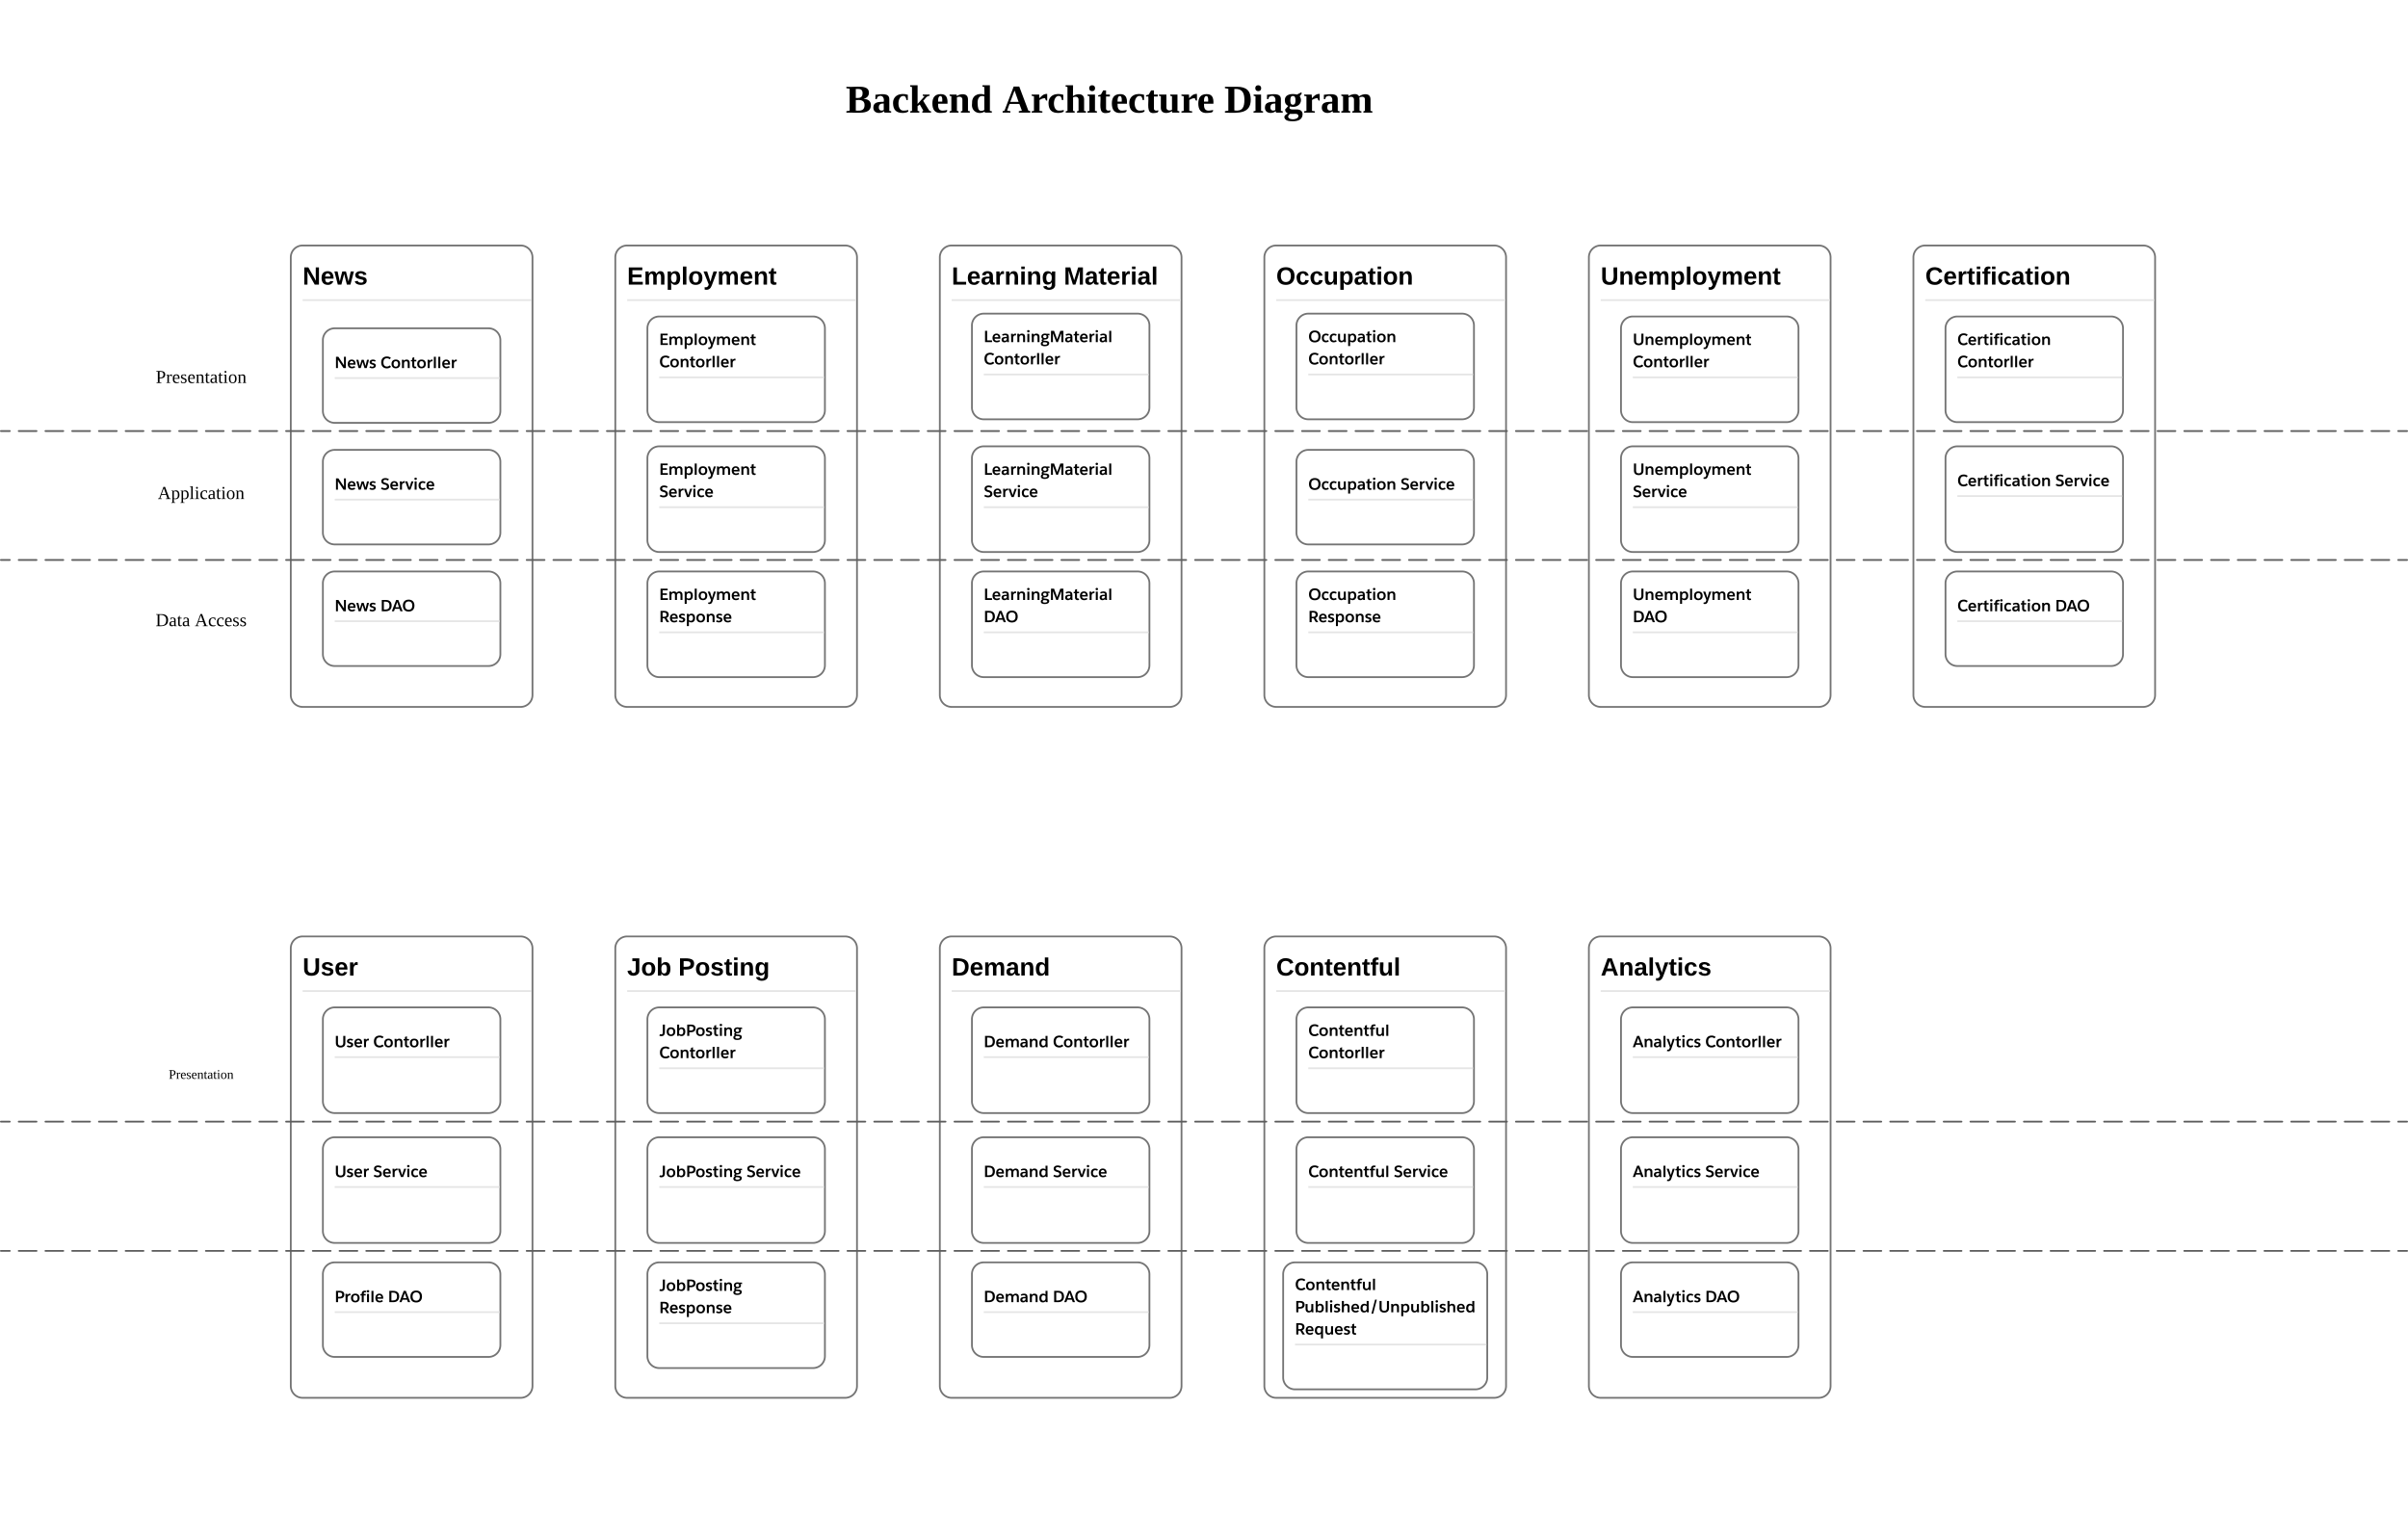 <svg xmlns="http://www.w3.org/2000/svg" xmlns:xlink="http://www.w3.org/1999/xlink" xmlns:lucid="lucid" width="4070" height="2598.73"><g transform="translate(0 0)" lucid:page-tab-id="0_0"><path d="M0 0h4070v2598.73H0z" fill="#fff"/><g filter="url(#a)"><path d="M491.5 432a20 20 0 0 1 20-20H880a20 20 0 0 1 20 20v740a20 20 0 0 1-20 20H511.5a20 20 0 0 1-20-20z" stroke="#747474" stroke-width="3" fill="#fff"/><path d="M511.5 502.83h387v3h-387z" fill="#e5e5e5"/><use xlink:href="#b" transform="matrix(1,0,0,1,511.488,444.167) translate(0 33.944)"/></g><g filter="url(#c)"><path d="M545.74 572a20 20 0 0 1 20-20h260a20 20 0 0 1 20 20v119.82a20 20 0 0 1-20 20h-260a20 20 0 0 1-20-20z" stroke="#747474" stroke-width="3" fill="#fff"/><path d="M565.74 634.6h278.5v3h-278.5z" fill="#e5e5e5"/><use xlink:href="#d" transform="matrix(1,0,0,1,565.744,592.407) translate(0 26.86)"/><use xlink:href="#e" transform="matrix(1,0,0,1,565.744,592.407) translate(77.387 26.86)"/></g><g filter="url(#c)"><path d="M545.74 777.52a20 20 0 0 1 20-20h260a20 20 0 0 1 20 20v119.83a20 20 0 0 1-20 20h-260a20 20 0 0 1-20-20z" stroke="#747474" stroke-width="3" fill="#fff"/><path d="M565.74 840.12h278.5v3h-278.5z" fill="#e5e5e5"/><use xlink:href="#d" transform="matrix(1,0,0,1,565.744,797.931) translate(0 26.86)"/><use xlink:href="#f" transform="matrix(1,0,0,1,565.744,797.931) translate(77.387 26.86)"/></g><g filter="url(#c)"><path d="M545.74 983.05a20 20 0 0 1 20-20h260a20 20 0 0 1 20 20v119.82a20 20 0 0 1-20 20h-260a20 20 0 0 1-20-20z" stroke="#747474" stroke-width="3" fill="#fff"/><path d="M565.74 1045.64h278.5v3h-278.5z" fill="#e5e5e5"/><use xlink:href="#d" transform="matrix(1,0,0,1,565.744,1003.456) translate(0 26.86)"/><use xlink:href="#g" transform="matrix(1,0,0,1,565.744,1003.456) translate(77.387 26.86)"/></g><g filter="url(#a)"><path d="M1040 432a20 20 0 0 1 20-20h368.5a20 20 0 0 1 20 20v740a20 20 0 0 1-20 20H1060a20 20 0 0 1-20-20z" stroke="#747474" stroke-width="3" fill="#fff"/><path d="M1060 502.83h387v3h-387z" fill="#e5e5e5"/><use xlink:href="#h" transform="matrix(1,0,0,1,1060,444.167) translate(0 33.944)"/></g><g filter="url(#i)"><path d="M1094.26 552a20 20 0 0 1 20-20h260a20 20 0 0 1 20 20v138.63a20 20 0 0 1-20 20h-260a20 20 0 0 1-20-20z" stroke="#747474" stroke-width="3" fill="#fff"/><path d="M1114.26 633.4h278.5v3h-278.5z" fill="#e5e5e5"/><use xlink:href="#j" transform="matrix(1,0,0,1,1114.256,553.604) translate(0 26.557)"/><use xlink:href="#e" transform="matrix(1,0,0,1,1114.256,553.604) translate(0 64.163)"/></g><g filter="url(#i)"><path d="M1094.26 771.52a20 20 0 0 1 20-20h260a20 20 0 0 1 20 20v138.63a20 20 0 0 1-20 20h-260a20 20 0 0 1-20-20z" stroke="#747474" stroke-width="3" fill="#fff"/><path d="M1114.26 852.92h278.5v3h-278.5z" fill="#e5e5e5"/><use xlink:href="#j" transform="matrix(1,0,0,1,1114.256,773.129) translate(0 26.557)"/><use xlink:href="#f" transform="matrix(1,0,0,1,1114.256,773.129) translate(0 64.163)"/></g><g filter="url(#i)"><path d="M1094.26 983.05a20 20 0 0 1 20-20h260a20 20 0 0 1 20 20v138.63a20 20 0 0 1-20 20h-260a20 20 0 0 1-20-20z" stroke="#747474" stroke-width="3" fill="#fff"/><path d="M1114.26 1064.45h278.5v3h-278.5z" fill="#e5e5e5"/><use xlink:href="#j" transform="matrix(1,0,0,1,1114.256,984.654) translate(0 26.557)"/><use xlink:href="#k" transform="matrix(1,0,0,1,1114.256,984.654) translate(0 64.163)"/></g><g filter="url(#a)"><path d="M1588.5 432a20 20 0 0 1 20-20h368.53a20 20 0 0 1 20 20v740a20 20 0 0 1-20 20H1608.5a20 20 0 0 1-20-20z" stroke="#747474" stroke-width="3" fill="#fff"/><path d="M1608.5 502.83h387.03v3H1608.5z" fill="#e5e5e5"/><use xlink:href="#l" transform="matrix(1,0,0,1,1608.512,444.167) translate(0 33.944)"/><use xlink:href="#m" transform="matrix(1,0,0,1,1608.512,444.167) translate(189.531 33.944)"/></g><g filter="url(#i)"><path d="M1642.77 547.2a20 20 0 0 1 20-20h260a20 20 0 0 1 20 20v138.62a20 20 0 0 1-20 20h-260a20 20 0 0 1-20-20z" stroke="#747474" stroke-width="3" fill="#fff"/><path d="M1662.77 628.6h278.5v3h-278.5z" fill="#e5e5e5"/><use xlink:href="#n" transform="matrix(1,0,0,1,1662.769,548.801) translate(0 26.557)"/><use xlink:href="#e" transform="matrix(1,0,0,1,1662.769,548.801) translate(0 64.163)"/></g><g filter="url(#i)"><path d="M1642.77 771.52a20 20 0 0 1 20-20h260a20 20 0 0 1 20 20v138.63a20 20 0 0 1-20 20h-260a20 20 0 0 1-20-20z" stroke="#747474" stroke-width="3" fill="#fff"/><path d="M1662.77 852.92h278.5v3h-278.5z" fill="#e5e5e5"/><use xlink:href="#n" transform="matrix(1,0,0,1,1662.769,773.129) translate(0 26.557)"/><use xlink:href="#f" transform="matrix(1,0,0,1,1662.769,773.129) translate(0 64.163)"/></g><g filter="url(#i)"><path d="M1642.77 983.05a20 20 0 0 1 20-20h260a20 20 0 0 1 20 20v138.63a20 20 0 0 1-20 20h-260a20 20 0 0 1-20-20z" stroke="#747474" stroke-width="3" fill="#fff"/><path d="M1662.77 1064.45h278.5v3h-278.5z" fill="#e5e5e5"/><use xlink:href="#n" transform="matrix(1,0,0,1,1662.769,984.654) translate(0 26.557)"/><use xlink:href="#g" transform="matrix(1,0,0,1,1662.769,984.654) translate(0 64.163)"/></g><g filter="url(#a)"><path d="M2137.03 432a20 20 0 0 1 20-20h368.5a20 20 0 0 1 20 20v740a20 20 0 0 1-20 20h-368.5a20 20 0 0 1-20-20z" stroke="#747474" stroke-width="3" fill="#fff"/><path d="M2157.03 502.83h387v3h-387z" fill="#e5e5e5"/><use xlink:href="#o" transform="matrix(1,0,0,1,2157.025,444.167) translate(0 33.944)"/></g><g filter="url(#i)"><path d="M2191.28 547.2a20 20 0 0 1 20-20h260a20 20 0 0 1 20 20v138.62a20 20 0 0 1-20 20h-260a20 20 0 0 1-20-20z" stroke="#747474" stroke-width="3" fill="#fff"/><path d="M2211.28 628.6h278.5v3h-278.5z" fill="#e5e5e5"/><use xlink:href="#p" transform="matrix(1,0,0,1,2211.281,548.801) translate(0 26.557)"/><use xlink:href="#e" transform="matrix(1,0,0,1,2211.281,548.801) translate(0 64.163)"/></g><g filter="url(#c)"><path d="M2191.28 777.52a20 20 0 0 1 20-20h260a20 20 0 0 1 20 20v119.83a20 20 0 0 1-20 20h-260a20 20 0 0 1-20-20z" stroke="#747474" stroke-width="3" fill="#fff"/><path d="M2211.28 840.12h278.5v3h-278.5z" fill="#e5e5e5"/><use xlink:href="#q" transform="matrix(1,0,0,1,2211.281,797.931) translate(0 26.86)"/><use xlink:href="#f" transform="matrix(1,0,0,1,2211.281,797.931) translate(155.893 26.86)"/></g><g filter="url(#i)"><path d="M2191.28 983.05a20 20 0 0 1 20-20h260a20 20 0 0 1 20 20v138.63a20 20 0 0 1-20 20h-260a20 20 0 0 1-20-20z" stroke="#747474" stroke-width="3" fill="#fff"/><path d="M2211.28 1064.45h278.5v3h-278.5z" fill="#e5e5e5"/><use xlink:href="#p" transform="matrix(1,0,0,1,2211.281,984.654) translate(0 26.557)"/><use xlink:href="#k" transform="matrix(1,0,0,1,2211.281,984.654) translate(0 64.163)"/></g><path d="M1180 86a6 6 0 0 1 6-6h1377.76a6 6 0 0 1 6 6v183a6 6 0 0 1-6 6H1186a6 6 0 0 1-6-6z" stroke="#000" stroke-opacity="0" stroke-width="3" fill="#fff" fill-opacity="0"/><use xlink:href="#r" transform="matrix(1,0,0,1,1185,85) translate(244.444 105.365)"/><use xlink:href="#s" transform="matrix(1,0,0,1,1185,85) translate(508.889 105.365)"/><use xlink:href="#t" transform="matrix(1,0,0,1,1185,85) translate(884.259 105.365)"/><path d="M220 617.3a6 6 0 0 1 6-6h228a6 6 0 0 1 6 6v48a6 6 0 0 1-6 6H226a6 6 0 0 1-6-6z" stroke="#000" stroke-opacity="0" stroke-width="3" fill="#fff" fill-opacity="0"/><use xlink:href="#u" transform="matrix(1,0,0,1,225,616.313) translate(38.259 31.139)"/><path d="M220 813.44a6 6 0 0 1 6-6h228a6 6 0 0 1 6 6v48a6 6 0 0 1-6 6H226a6 6 0 0 1-6-6z" stroke="#000" stroke-opacity="0" stroke-width="3" fill="#fff" fill-opacity="0"/><use xlink:href="#v" transform="matrix(1,0,0,1,225,812.436) translate(41.673 31.139)"/><path d="M220 1028.36a6 6 0 0 1 6-6h228a6 6 0 0 1 6 6v48a6 6 0 0 1-6 6H226a6 6 0 0 1-6-6z" stroke="#000" stroke-opacity="0" stroke-width="3" fill="#fff" fill-opacity="0"/><use xlink:href="#w" transform="matrix(1,0,0,1,225,1027.363) translate(37.957 31.139)"/><use xlink:href="#x" transform="matrix(1,0,0,1,225,1027.363) translate(104.241 31.139)"/><g filter="url(#a)"><path d="M2685.54 432a20 20 0 0 1 20-20h368.5a20 20 0 0 1 20 20v740a20 20 0 0 1-20 20h-368.5a20 20 0 0 1-20-20z" stroke="#747474" stroke-width="3" fill="#fff"/><path d="M2705.54 502.83h387v3h-387z" fill="#e5e5e5"/><use xlink:href="#y" transform="matrix(1,0,0,1,2705.537,444.167) translate(0 33.944)"/></g><g filter="url(#i)"><path d="M2739.8 552a20 20 0 0 1 20-20h260a20 20 0 0 1 20 20v138.63a20 20 0 0 1-20 20h-260a20 20 0 0 1-20-20z" stroke="#747474" stroke-width="3" fill="#fff"/><path d="M2759.8 633.4h278.5v3h-278.5z" fill="#e5e5e5"/><use xlink:href="#z" transform="matrix(1,0,0,1,2759.793,553.604) translate(0 26.557)"/><use xlink:href="#e" transform="matrix(1,0,0,1,2759.793,553.604) translate(0 64.163)"/></g><g filter="url(#i)"><path d="M2739.8 771.52a20 20 0 0 1 20-20h260a20 20 0 0 1 20 20v138.63a20 20 0 0 1-20 20h-260a20 20 0 0 1-20-20z" stroke="#747474" stroke-width="3" fill="#fff"/><path d="M2759.8 852.92h278.5v3h-278.5z" fill="#e5e5e5"/><use xlink:href="#z" transform="matrix(1,0,0,1,2759.793,773.129) translate(0 26.557)"/><use xlink:href="#f" transform="matrix(1,0,0,1,2759.793,773.129) translate(0 64.163)"/></g><g filter="url(#i)"><path d="M2739.8 983.05a20 20 0 0 1 20-20h260a20 20 0 0 1 20 20v138.63a20 20 0 0 1-20 20h-260a20 20 0 0 1-20-20z" stroke="#747474" stroke-width="3" fill="#fff"/><path d="M2759.8 1064.45h278.5v3h-278.5z" fill="#e5e5e5"/><use xlink:href="#z" transform="matrix(1,0,0,1,2759.793,984.654) translate(0 26.557)"/><use xlink:href="#g" transform="matrix(1,0,0,1,2759.793,984.654) translate(0 64.163)"/></g><g filter="url(#a)"><path d="M491.5 1600a20 20 0 0 1 20-20H880a20 20 0 0 1 20 20v740a20 20 0 0 1-20 20H511.5a20 20 0 0 1-20-20z" stroke="#747474" stroke-width="3" fill="#fff"/><path d="M511.5 1670.83h387v3h-387z" fill="#e5e5e5"/><use xlink:href="#A" transform="matrix(1,0,0,1,511.488,1612.167) translate(0 33.944)"/></g><g filter="url(#i)"><path d="M545.74 1720a20 20 0 0 1 20-20h260a20 20 0 0 1 20 20v138.63a20 20 0 0 1-20 20h-260a20 20 0 0 1-20-20z" stroke="#747474" stroke-width="3" fill="#fff"/><path d="M565.74 1782.6h278.5v3h-278.5z" fill="#e5e5e5"/><use xlink:href="#B" transform="matrix(1,0,0,1,565.744,1740.407) translate(0 26.86)"/><use xlink:href="#e" transform="matrix(1,0,0,1,565.744,1740.407) translate(65.04 26.86)"/></g><g filter="url(#i)"><path d="M545.74 1939.53a20 20 0 0 1 20-20h260a20 20 0 0 1 20 20v138.62a20 20 0 0 1-20 20h-260a20 20 0 0 1-20-20z" stroke="#747474" stroke-width="3" fill="#fff"/><path d="M565.74 2002.12h278.5v3h-278.5z" fill="#e5e5e5"/><use xlink:href="#B" transform="matrix(1,0,0,1,565.744,1959.931) translate(0 26.86)"/><use xlink:href="#f" transform="matrix(1,0,0,1,565.744,1959.931) translate(65.04 26.86)"/></g><g filter="url(#c)"><path d="M545.74 2151.05a20 20 0 0 1 20-20h260a20 20 0 0 1 20 20v119.82a20 20 0 0 1-20 20h-260a20 20 0 0 1-20-20z" stroke="#747474" stroke-width="3" fill="#fff"/><path d="M565.74 2213.64h278.5v3h-278.5z" fill="#e5e5e5"/><use xlink:href="#C" transform="matrix(1,0,0,1,565.744,2171.456) translate(0 26.86)"/><use xlink:href="#g" transform="matrix(1,0,0,1,565.744,2171.456) translate(90.133 26.86)"/></g><g filter="url(#a)"><path d="M1040 1600a20 20 0 0 1 20-20h368.5a20 20 0 0 1 20 20v740a20 20 0 0 1-20 20H1060a20 20 0 0 1-20-20z" stroke="#747474" stroke-width="3" fill="#fff"/><path d="M1060 1670.83h387v3h-387z" fill="#e5e5e5"/><use xlink:href="#D" transform="matrix(1,0,0,1,1060,1612.167) translate(0 33.944)"/><use xlink:href="#E" transform="matrix(1,0,0,1,1060,1612.167) translate(86.556 33.944)"/></g><g filter="url(#i)"><path d="M1094.26 1720a20 20 0 0 1 20-20h260a20 20 0 0 1 20 20v138.63a20 20 0 0 1-20 20h-260a20 20 0 0 1-20-20z" stroke="#747474" stroke-width="3" fill="#fff"/><path d="M1114.26 1801.4h278.5v3h-278.5z" fill="#e5e5e5"/><use xlink:href="#F" transform="matrix(1,0,0,1,1114.256,1721.604) translate(0 26.557)"/><use xlink:href="#e" transform="matrix(1,0,0,1,1114.256,1721.604) translate(0 64.163)"/></g><g filter="url(#i)"><path d="M1094.26 1939.53a20 20 0 0 1 20-20h260a20 20 0 0 1 20 20v138.62a20 20 0 0 1-20 20h-260a20 20 0 0 1-20-20z" stroke="#747474" stroke-width="3" fill="#fff"/><path d="M1114.26 2002.12h278.5v3h-278.5z" fill="#e5e5e5"/><use xlink:href="#G" transform="matrix(1,0,0,1,1114.256,1959.931) translate(0 26.86)"/><use xlink:href="#f" transform="matrix(1,0,0,1,1114.256,1959.931) translate(147.467 26.86)"/></g><g filter="url(#i)"><path d="M1094.26 2151.05a20 20 0 0 1 20-20h260a20 20 0 0 1 20 20v138.63a20 20 0 0 1-20 20h-260a20 20 0 0 1-20-20z" stroke="#747474" stroke-width="3" fill="#fff"/><path d="M1114.26 2232.45h278.5v3h-278.5z" fill="#e5e5e5"/><use xlink:href="#F" transform="matrix(1,0,0,1,1114.256,2152.654) translate(0 26.557)"/><use xlink:href="#k" transform="matrix(1,0,0,1,1114.256,2152.654) translate(0 64.163)"/></g><g filter="url(#a)"><path d="M1588.5 1600a20 20 0 0 1 20-20h368.53a20 20 0 0 1 20 20v740a20 20 0 0 1-20 20H1608.5a20 20 0 0 1-20-20z" stroke="#747474" stroke-width="3" fill="#fff"/><path d="M1608.5 1670.83h387.03v3H1608.5z" fill="#e5e5e5"/><use xlink:href="#H" transform="matrix(1,0,0,1,1608.512,1612.167) translate(0 33.944)"/></g><g filter="url(#i)"><path d="M1642.77 1720a20 20 0 0 1 20-20h260a20 20 0 0 1 20 20v138.63a20 20 0 0 1-20 20h-260a20 20 0 0 1-20-20z" stroke="#747474" stroke-width="3" fill="#fff"/><path d="M1662.77 1782.6h278.5v3h-278.5z" fill="#e5e5e5"/><use xlink:href="#I" transform="matrix(1,0,0,1,1662.769,1740.407) translate(0 26.86)"/><use xlink:href="#e" transform="matrix(1,0,0,1,1662.769,1740.407) translate(116.8 26.86)"/></g><g filter="url(#i)"><path d="M1642.77 1939.53a20 20 0 0 1 20-20h260a20 20 0 0 1 20 20v138.62a20 20 0 0 1-20 20h-260a20 20 0 0 1-20-20z" stroke="#747474" stroke-width="3" fill="#fff"/><path d="M1662.77 2002.12h278.5v3h-278.5z" fill="#e5e5e5"/><use xlink:href="#I" transform="matrix(1,0,0,1,1662.769,1959.931) translate(0 26.86)"/><use xlink:href="#f" transform="matrix(1,0,0,1,1662.769,1959.931) translate(116.8 26.86)"/></g><g filter="url(#c)"><path d="M1642.77 2151.05a20 20 0 0 1 20-20h260a20 20 0 0 1 20 20v119.82a20 20 0 0 1-20 20h-260a20 20 0 0 1-20-20z" stroke="#747474" stroke-width="3" fill="#fff"/><path d="M1662.77 2213.64h278.5v3h-278.5z" fill="#e5e5e5"/><use xlink:href="#I" transform="matrix(1,0,0,1,1662.769,2171.456) translate(0 26.86)"/><use xlink:href="#g" transform="matrix(1,0,0,1,1662.769,2171.456) translate(116.8 26.86)"/></g><g filter="url(#a)"><path d="M2137.03 1600a20 20 0 0 1 20-20h368.5a20 20 0 0 1 20 20v740a20 20 0 0 1-20 20h-368.5a20 20 0 0 1-20-20z" stroke="#747474" stroke-width="3" fill="#fff"/><path d="M2157.03 1670.83h387v3h-387z" fill="#e5e5e5"/><use xlink:href="#J" transform="matrix(1,0,0,1,2157.025,1612.167) translate(0 33.944)"/></g><g filter="url(#i)"><path d="M2191.28 1720a20 20 0 0 1 20-20h260a20 20 0 0 1 20 20v138.63a20 20 0 0 1-20 20h-260a20 20 0 0 1-20-20z" stroke="#747474" stroke-width="3" fill="#fff"/><path d="M2211.28 1801.4h278.5v3h-278.5z" fill="#e5e5e5"/><use xlink:href="#K" transform="matrix(1,0,0,1,2211.281,1721.604) translate(0 26.557)"/><use xlink:href="#e" transform="matrix(1,0,0,1,2211.281,1721.604) translate(0 64.163)"/></g><g filter="url(#i)"><path d="M2191.28 1939.53a20 20 0 0 1 20-20h260a20 20 0 0 1 20 20v138.62a20 20 0 0 1-20 20h-260a20 20 0 0 1-20-20z" stroke="#747474" stroke-width="3" fill="#fff"/><path d="M2211.28 2002.12h278.5v3h-278.5z" fill="#e5e5e5"/><use xlink:href="#L" transform="matrix(1,0,0,1,2211.281,1959.931) translate(0 26.86)"/><use xlink:href="#f" transform="matrix(1,0,0,1,2211.281,1959.931) translate(144.4 26.86)"/></g><g filter="url(#M)"><path d="M2168.8 2151.05a20 20 0 0 1 20-20h304.95a20 20 0 0 1 20 20v174.63a20 20 0 0 1-20 20H2188.8a20 20 0 0 1-20-20z" stroke="#747474" stroke-width="3" fill="#fff"/><path d="M2188.8 2268.45h323.45v3H2188.8z" fill="#e5e5e5"/><use xlink:href="#N" transform="matrix(1,0,0,1,2188.809,2151.05) translate(0 26.755)"/><use xlink:href="#O" transform="matrix(1,0,0,1,2188.809,2151.05) translate(0 64.36)"/><use xlink:href="#P" transform="matrix(1,0,0,1,2188.809,2151.05) translate(0 101.965)"/></g><g filter="url(#a)"><path d="M2685.54 1600a20 20 0 0 1 20-20h368.5a20 20 0 0 1 20 20v740a20 20 0 0 1-20 20h-368.5a20 20 0 0 1-20-20z" stroke="#747474" stroke-width="3" fill="#fff"/><path d="M2705.54 1670.83h387v3h-387z" fill="#e5e5e5"/><use xlink:href="#Q" transform="matrix(1,0,0,1,2705.537,1612.167) translate(0 33.944)"/></g><g filter="url(#i)"><path d="M2739.8 1720a20 20 0 0 1 20-20h260a20 20 0 0 1 20 20v138.63a20 20 0 0 1-20 20h-260a20 20 0 0 1-20-20z" stroke="#747474" stroke-width="3" fill="#fff"/><path d="M2759.8 1782.6h278.5v3h-278.5z" fill="#e5e5e5"/><use xlink:href="#R" transform="matrix(1,0,0,1,2759.793,1740.407) translate(0 26.86)"/><use xlink:href="#e" transform="matrix(1,0,0,1,2759.793,1740.407) translate(122.4 26.86)"/></g><g filter="url(#i)"><path d="M2739.8 1939.53a20 20 0 0 1 20-20h260a20 20 0 0 1 20 20v138.62a20 20 0 0 1-20 20h-260a20 20 0 0 1-20-20z" stroke="#747474" stroke-width="3" fill="#fff"/><path d="M2759.8 2002.12h278.5v3h-278.5z" fill="#e5e5e5"/><use xlink:href="#R" transform="matrix(1,0,0,1,2759.793,1959.931) translate(0 26.86)"/><use xlink:href="#f" transform="matrix(1,0,0,1,2759.793,1959.931) translate(122.4 26.86)"/></g><g filter="url(#c)"><path d="M2739.8 2151.05a20 20 0 0 1 20-20h260a20 20 0 0 1 20 20v119.82a20 20 0 0 1-20 20h-260a20 20 0 0 1-20-20z" stroke="#747474" stroke-width="3" fill="#fff"/><path d="M2759.8 2213.64h278.5v3h-278.5z" fill="#e5e5e5"/><use xlink:href="#R" transform="matrix(1,0,0,1,2759.793,2171.456) translate(0 26.86)"/><use xlink:href="#g" transform="matrix(1,0,0,1,2759.793,2171.456) translate(122.4 26.86)"/></g><g filter="url(#a)"><path d="M3234.05 432a20 20 0 0 1 20-20h368.5a20 20 0 0 1 20 20v740a20 20 0 0 1-20 20h-368.5a20 20 0 0 1-20-20z" stroke="#747474" stroke-width="3" fill="#fff"/><path d="M3254.05 502.83h387v3h-387z" fill="#e5e5e5"/><use xlink:href="#S" transform="matrix(1,0,0,1,3254.05,444.167) translate(0 33.944)"/></g><g filter="url(#i)"><path d="M3288.3 552a20 20 0 0 1 20-20h260a20 20 0 0 1 20 20v138.63a20 20 0 0 1-20 20h-260a20 20 0 0 1-20-20z" stroke="#747474" stroke-width="3" fill="#fff"/><path d="M3308.3 633.4h278.5v3h-278.5z" fill="#e5e5e5"/><use xlink:href="#T" transform="matrix(1,0,0,1,3308.306,553.604) translate(0 26.557)"/><use xlink:href="#e" transform="matrix(1,0,0,1,3308.306,553.604) translate(0 64.163)"/></g><g filter="url(#i)"><path d="M3288.3 771.52a20 20 0 0 1 20-20h260a20 20 0 0 1 20 20v138.63a20 20 0 0 1-20 20h-260a20 20 0 0 1-20-20z" stroke="#747474" stroke-width="3" fill="#fff"/><path d="M3308.3 834.12h278.5v3h-278.5z" fill="#e5e5e5"/><use xlink:href="#U" transform="matrix(1,0,0,1,3308.306,791.931) translate(0 26.86)"/><use xlink:href="#f" transform="matrix(1,0,0,1,3308.306,791.931) translate(165.44 26.86)"/></g><g filter="url(#c)"><path d="M3288.3 983.05a20 20 0 0 1 20-20h260a20 20 0 0 1 20 20v119.82a20 20 0 0 1-20 20h-260a20 20 0 0 1-20-20z" stroke="#747474" stroke-width="3" fill="#fff"/><path d="M3308.3 1045.64h278.5v3h-278.5z" fill="#e5e5e5"/><use xlink:href="#U" transform="matrix(1,0,0,1,3308.306,1003.456) translate(0 26.86)"/><use xlink:href="#g" transform="matrix(1,0,0,1,3308.306,1003.456) translate(165.44 26.86)"/></g><path d="M1.5 728.67h4067" fill="none"/><path d="M1.5 728.67h15.06m15.07 0h30.12m15.06 0h30.14m15.06 0h30.13m15.06 0h30.12m15.06 0h30.13m15.07 0h30.13m15.06 0h30.13m15.05 0h30.12m15.07 0h30.12m15.07 0h30.12m15.06 0h30.14m15.06 0h30.13m15.06 0H604m15.06 0h30.13m15.07 0h30.13m15.06 0h30.13m15.05 0h30.12m15.07 0h30.12m15.07 0h30.12m15.07 0h30.12m15.06 0h30.13m15.06 0h30.12m15.06 0h30.13m15.07 0h30.13m15.06 0h30.13m15.05 0h30.12m15.07 0h30.12m15.07 0h30.12m15.07 0h30.12m15.06 0h30.13m15.06 0h30.12m15.06 0h30.13m15.07 0h30.13m15.06 0H1553m15.05 0h30.12m15.07 0h30.12m15.07 0h30.12m15.07 0h30.12m15.06 0h30.13m15.06 0h30.12m15.06 0h30.13m15.07 0h30.13m15.06 0h30.13m15.05 0h30.12m15.07 0h30.12m15.07 0h30.12m15.07 0h30.12m15.06 0h30.13m15.06 0h30.12m15.06 0H2276m15.07 0h30.13m15.06 0h30.13m15.05 0h30.12m15.07 0h30.12m15.07 0h30.12m15.07 0h30.12m15.06 0h30.13m15.06 0h30.12m15.06 0h30.13m15.07 0h30.13m15.06 0h30.13m15.05 0h30.12m15.07 0h30.12m15.07 0h30.12m15.07 0h30.12m15.06 0h30.13m15.06 0h30.12m15.06 0h30.13m15.07 0h30.13m15.06 0h30.13m15.05 0h30.12m15.07 0h30.12m15.07 0h30.12m15.07 0h30.12m15.06 0h30.13m15.06 0h30.12m15.06 0h30.13m15.07 0h30.13m15.06 0h30.13m15.05 0h30.12m15.07 0h30.12m15.07 0h30.12m15.06 0h30.14m15.06 0h30.13m15.06 0h30.12m15.06 0h30.13m15.07 0H3948m15.06 0h30.13m15.05 0h30.12m15.07 0h15.06" stroke="#5e5e5e" stroke-width="3" stroke-linecap="round" fill="none"/><path d="M1.5 946.6h4067" fill="none"/><path d="M1.5 946.6h15.06m15.07 0h30.12m15.06 0h30.14m15.06 0h30.13m15.06 0h30.12m15.06 0h30.13m15.07 0h30.13m15.06 0h30.13m15.05 0h30.12m15.07 0h30.12m15.07 0h30.12m15.06 0h30.14m15.06 0h30.13m15.06 0H604m15.06 0h30.13m15.07 0h30.13m15.06 0h30.13m15.05 0h30.12m15.07 0h30.12m15.07 0h30.12m15.07 0h30.12m15.06 0h30.13m15.06 0h30.12m15.06 0h30.13m15.07 0h30.13m15.06 0h30.13m15.05 0h30.12m15.07 0h30.12m15.07 0h30.12m15.07 0h30.12m15.06 0h30.13m15.06 0h30.12m15.06 0h30.13m15.07 0h30.13m15.06 0H1553m15.05 0h30.12m15.07 0h30.12m15.07 0h30.12m15.07 0h30.12m15.06 0h30.13m15.06 0h30.12m15.06 0h30.13m15.07 0h30.13m15.06 0h30.13m15.05 0h30.12m15.07 0h30.12m15.07 0h30.12m15.07 0h30.12m15.06 0h30.13m15.06 0h30.12m15.06 0H2276m15.07 0h30.13m15.06 0h30.13m15.05 0h30.12m15.07 0h30.12m15.07 0h30.12m15.07 0h30.12m15.06 0h30.13m15.06 0h30.12m15.06 0h30.13m15.07 0h30.13m15.06 0h30.13m15.05 0h30.12m15.07 0h30.12m15.07 0h30.12m15.07 0h30.12m15.06 0h30.13m15.06 0h30.12m15.06 0h30.13m15.07 0h30.13m15.06 0h30.13m15.05 0h30.12m15.07 0h30.12m15.07 0h30.12m15.07 0h30.12m15.06 0h30.13m15.06 0h30.12m15.06 0h30.13m15.07 0h30.13m15.06 0h30.13m15.05 0h30.12m15.07 0h30.12m15.07 0h30.12m15.06 0h30.14m15.06 0h30.13m15.06 0h30.12m15.06 0h30.13m15.07 0H3948m15.06 0h30.13m15.05 0h30.12m15.07 0h15.06" stroke="#5e5e5e" stroke-width="3" stroke-linecap="round" fill="none"/><path d="M1.5 1896.08h4067" fill="none"/><path d="M1.5 1896.08h15.06m15.07 0h30.12m15.06 0h30.14m15.06 0h30.13m15.06 0h30.12m15.06 0h30.13m15.07 0h30.13m15.06 0h30.13m15.05 0h30.12m15.07 0h30.12m15.07 0h30.12m15.06 0h30.14m15.06 0h30.13m15.06 0H604m15.06 0h30.13m15.07 0h30.13m15.06 0h30.13m15.05 0h30.12m15.07 0h30.12m15.07 0h30.12m15.07 0h30.12m15.06 0h30.13m15.06 0h30.12m15.06 0h30.13m15.07 0h30.13m15.06 0h30.13m15.05 0h30.12m15.07 0h30.12m15.07 0h30.12m15.07 0h30.12m15.06 0h30.13m15.06 0h30.12m15.06 0h30.13m15.07 0h30.13m15.06 0H1553m15.05 0h30.12m15.07 0h30.12m15.07 0h30.12m15.07 0h30.12m15.06 0h30.13m15.06 0h30.12m15.06 0h30.13m15.07 0h30.13m15.06 0h30.13m15.05 0h30.12m15.07 0h30.12m15.07 0h30.12m15.07 0h30.12m15.06 0h30.13m15.06 0h30.12m15.06 0H2276m15.07 0h30.13m15.06 0h30.13m15.05 0h30.12m15.07 0h30.12m15.07 0h30.12m15.07 0h30.12m15.06 0h30.13m15.06 0h30.12m15.06 0h30.13m15.07 0h30.13m15.06 0h30.13m15.05 0h30.12m15.07 0h30.12m15.07 0h30.12m15.07 0h30.12m15.06 0h30.13m15.06 0h30.12m15.06 0h30.13m15.07 0h30.13m15.06 0h30.13m15.05 0h30.12m15.07 0h30.12m15.07 0h30.12m15.07 0h30.12m15.06 0h30.13m15.06 0h30.12m15.06 0h30.13m15.07 0h30.13m15.06 0h30.13m15.05 0h30.12m15.07 0h30.12m15.07 0h30.12m15.06 0h30.14m15.06 0h30.13m15.06 0h30.12m15.06 0h30.13m15.07 0H3948m15.06 0h30.13m15.05 0h30.12m15.07 0h15.06" stroke="#5e5e5e" stroke-width="3" stroke-linecap="round" fill="none"/><path d="M1.5 2114.6h4067" fill="none"/><path d="M1.5 2114.6h15.06m15.07 0h30.12m15.06 0h30.14m15.06 0h30.13m15.06 0h30.12m15.06 0h30.13m15.07 0h30.13m15.06 0h30.13m15.05 0h30.12m15.07 0h30.12m15.07 0h30.12m15.06 0h30.14m15.06 0h30.13m15.06 0H604m15.06 0h30.13m15.07 0h30.13m15.06 0h30.13m15.05 0h30.12m15.07 0h30.12m15.07 0h30.12m15.07 0h30.12m15.06 0h30.13m15.06 0h30.12m15.06 0h30.13m15.07 0h30.13m15.06 0h30.13m15.05 0h30.12m15.07 0h30.12m15.07 0h30.12m15.07 0h30.12m15.06 0h30.13m15.06 0h30.12m15.06 0h30.13m15.07 0h30.13m15.06 0H1553m15.05 0h30.12m15.07 0h30.12m15.07 0h30.12m15.07 0h30.12m15.06 0h30.13m15.06 0h30.12m15.06 0h30.13m15.07 0h30.13m15.06 0h30.13m15.05 0h30.12m15.07 0h30.12m15.07 0h30.12m15.07 0h30.12m15.06 0h30.13m15.06 0h30.12m15.06 0H2276m15.07 0h30.13m15.06 0h30.13m15.05 0h30.12m15.07 0h30.12m15.07 0h30.12m15.07 0h30.12m15.06 0h30.13m15.06 0h30.12m15.06 0h30.13m15.07 0h30.13m15.06 0h30.13m15.05 0h30.12m15.07 0h30.12m15.07 0h30.12m15.07 0h30.12m15.06 0h30.13m15.06 0h30.12m15.06 0h30.13m15.07 0h30.13m15.06 0h30.13m15.05 0h30.12m15.07 0h30.12m15.07 0h30.12m15.07 0h30.12m15.06 0h30.13m15.06 0h30.12m15.06 0h30.13m15.07 0h30.13m15.06 0h30.13m15.05 0h30.12m15.07 0h30.12m15.07 0h30.12m15.06 0h30.14m15.06 0h30.13m15.06 0h30.12m15.06 0h30.13m15.07 0H3948m15.06 0h30.13m15.05 0h30.12m15.07 0h15.06" stroke="#5e5e5e" stroke-width="3" stroke-linecap="round" fill="none"/><path d="M220 1793.44a6 6 0 0 1 6-6h228a6 6 0 0 1 6 6v51.34a6 6 0 0 1-6 6H226a6 6 0 0 1-6-6z" stroke="#000" stroke-opacity="0" stroke-width="3" fill="#fff" fill-opacity="0"/><g><use xlink:href="#V" transform="matrix(1,0,0,1,225,1792.443) translate(60.185 31.278)"/></g><defs><path d="M175 0L67-191c6 58 2 128 3 191H24v-248h59L193-55c-6-58-2-129-3-193h46V0h-61" id="W"/><path d="M185-48c-13 30-37 53-82 52C43 2 14-33 14-96s30-98 90-98c62 0 83 45 84 108H66c0 31 8 55 39 56 18 0 30-7 34-22zm-45-69c5-46-57-63-70-21-2 6-4 13-4 21h74" id="X"/><path d="M231 0h-52l-39-155L100 0H48L-1-190h46L77-45c9-52 24-97 36-145h53l37 145 32-145h46" id="Y"/><path d="M137-138c1-29-70-34-71-4 15 46 118 7 119 86 1 83-164 76-172 9l43-7c4 19 20 25 44 25 33 8 57-30 24-41C81-84 22-81 20-136c-2-80 154-74 161-7" id="Z"/><g id="b"><use transform="matrix(0.117,0,0,0.117,0,0)" xlink:href="#W"/><use transform="matrix(0.117,0,0,0.117,30.377,0)" xlink:href="#X"/><use transform="matrix(0.117,0,0,0.117,53.833,0)" xlink:href="#Y"/><use transform="matrix(0.117,0,0,0.117,86.673,0)" xlink:href="#Z"/></g><filter id="a" filterUnits="objectBoundingBox" x="-.01" y="0" width="1.02" height="1.01"><feOffset result="offOut" in="SourceAlpha" dy="3"/><feGaussianBlur result="blurOut" in="offOut" stdDeviation="2.5"/><feColorMatrix result="colorOut" in="blurOut" values="0 0 0 0 0.019 0 0 0 0 0.019 0 0 0 0 0.019 0 0 0 0.2 0"/><feBlend in="SourceGraphic" in2="colorOut"/></filter><path d="M80-708h149c118 176 232 354 352 528l-3-528h121V0H550C432-176 318-355 198-529l4 529H80v-708" id="aa"/><path d="M295-534c175 0 256 137 237 320H170c10 80 57 129 145 129 69-1 102-19 149-47l54 80c-56 41-119 66-211 66C138 14 46-91 44-260c-2-161 90-274 251-274zm117 226c-3-74-41-132-118-132-79 0-120 59-125 132h243" id="ab"/><path d="M660 0H524c-41-127-77-259-120-384L289 0H154L9-520h132c30 126 55 257 88 381l114-381h130c40 126 75 257 117 381l88-381h127" id="ac"/><path d="M39-378c0-175 271-194 382-101l-50 79c-41-25-82-38-123-38-83 0-118 83-42 107 98 31 223 49 223 175C429 33 141 56 23-45l54-78c39 24 75 33 132 40 84 10 127-92 48-118-99-33-218-48-218-177" id="ad"/><g id="d"><use transform="matrix(0.027,0,0,0.027,0,0)" xlink:href="#aa"/><use transform="matrix(0.027,0,0,0.027,20.773,0)" xlink:href="#ab"/><use transform="matrix(0.027,0,0,0.027,36.213,0)" xlink:href="#ac"/><use transform="matrix(0.027,0,0,0.027,57.92,0)" xlink:href="#ad"/></g><path d="M44-355c0-231 126-370 357-373 102-1 196 37 249 90l-74 84c-41-35-99-61-170-61-157-2-225 105-226 260 0 151 70 260 223 258 77-1 135-32 177-71l79 86C603-26 509 20 399 19 169 16 44-126 44-355" id="ae"/><path d="M314-534c172 0 271 101 271 272C585-92 485 14 314 14 144 14 44-93 44-262c0-171 98-272 270-272zm0 100c-102 0-140 71-140 172 0 102 39 177 141 177s142-75 142-177-40-172-143-172" id="af"/><path d="M330-430c-79 0-127 62-127 141V0H78c-4-180 9-350-9-520h120c5 20 4 44 10 60 33-43 94-75 172-74 122 1 190 74 190 190V0H436v-317c-1-69-32-113-106-113" id="ag"/><path d="M266 14c-103 1-166-60-165-163v-271H15v-80l85-15v-123l126-44v167h129v95H226v259c-6 69 55 85 113 68l18 92c-25 10-56 15-91 15" id="ah"/><path d="M380-422c-108-21-177 50-177 149V0H78c-4-180 9-350-9-520h120c6 28 5 55 10 72 34-65 100-96 186-82" id="ai"/><path d="M203-708V0H78v-708h125" id="aj"/><g id="e"><use transform="matrix(0.027,0,0,0.027,0,0)" xlink:href="#ae"/><use transform="matrix(0.027,0,0,0.027,17.413,0)" xlink:href="#af"/><use transform="matrix(0.027,0,0,0.027,34.213,0)" xlink:href="#ag"/><use transform="matrix(0.027,0,0,0.027,50.96,0)" xlink:href="#ah"/><use transform="matrix(0.027,0,0,0.027,60.827,0)" xlink:href="#af"/><use transform="matrix(0.027,0,0,0.027,77.627,0)" xlink:href="#ai"/><use transform="matrix(0.027,0,0,0.027,88.08,0)" xlink:href="#aj"/><use transform="matrix(0.027,0,0,0.027,95.6,0)" xlink:href="#aj"/><use transform="matrix(0.027,0,0,0.027,103.12,0)" xlink:href="#ab"/><use transform="matrix(0.027,0,0,0.027,118.56,0)" xlink:href="#ai"/></g><filter id="c" filterUnits="objectBoundingBox" x="-.02" y="-.01" width="1.03" height="1.06"><feOffset result="offOut" in="SourceAlpha" dy="3"/><feGaussianBlur result="blurOut" in="offOut" stdDeviation="2.5"/><feColorMatrix result="colorOut" in="blurOut" values="0 0 0 0 0.019 0 0 0 0 0.019 0 0 0 0 0.019 0 0 0 0.2 0"/><feBlend in="SourceGraphic" in2="colorOut"/></filter><path d="M540-200C550 52 170 69 26-64l63-83c71 67 317 99 317-48 0-96-79-102-162-127-111-33-193-77-195-204-4-228 334-244 479-129l-59 85c-50-30-95-49-167-50-67 0-123 23-123 86 0 82 64 84 147 110 123 38 208 79 214 224" id="ak"/><path d="M329 0H192L-2-520h136l127 393h3l124-393h131" id="al"/><path d="M203 0H78v-520h125V0zm-62-611c-51 0-77-26-77-71 0-48 26-72 77-72s77 26 77 72c0 45-28 71-77 71" id="am"/><path d="M44-261c0-170 96-273 266-273 65 0 123 19 174 56l-47 87c-40-26-82-39-126-39-98-1-141 69-141 169 0 97 44 171 139 170 41 0 84-13 129-40l45 89C436-9 374 14 299 14 127 14 44-98 44-261" id="an"/><g id="f"><use transform="matrix(0.027,0,0,0.027,0,0)" xlink:href="#ak"/><use transform="matrix(0.027,0,0,0.027,15.333,0)" xlink:href="#ab"/><use transform="matrix(0.027,0,0,0.027,30.773,0)" xlink:href="#ai"/><use transform="matrix(0.027,0,0,0.027,41.76,0)" xlink:href="#al"/><use transform="matrix(0.027,0,0,0.027,55.573,0)" xlink:href="#am"/><use transform="matrix(0.027,0,0,0.027,63.093,0)" xlink:href="#an"/><use transform="matrix(0.027,0,0,0.027,76.4,0)" xlink:href="#ab"/></g><path d="M321-708c238 0 378 113 376 353C695-123 558 0 326 0H80v-708h241zm241 353c0-168-80-245-246-246H210v493h103c166-1 249-79 249-247" id="ao"/><path d="M479-153H191L134 0H-3l272-708h135L675 0H533zM226-253h219L336-574" id="ap"/><path d="M406 19C174 19 44-123 44-354s130-373 362-373 363 142 363 373S638 19 406 19zm0-113c155 0 229-105 229-260s-74-260-229-260c-154 0-228 106-228 260S252-94 406-94" id="aq"/><g id="g"><use transform="matrix(0.027,0,0,0.027,0,0)" xlink:href="#ao"/><use transform="matrix(0.027,0,0,0.027,19.2,0)" xlink:href="#ap"/><use transform="matrix(0.027,0,0,0.027,36.613,0)" xlink:href="#aq"/></g><path d="M24 0v-248h195v40H76v63h132v40H76v65h150V0H24" id="ar"/><path d="M220-157c-53 9-28 100-34 157h-49v-107c1-27-5-49-29-50C55-147 81-57 75 0H25l-1-190h47c2 12-1 28 3 38 10-53 101-56 108 0 13-22 24-43 59-42 82 1 51 116 57 194h-49v-107c-1-25-5-48-29-50" id="as"/><path d="M135-194c53 0 70 44 70 98 0 56-19 98-73 100-31 1-45-17-59-34 3 33 2 69 2 105H25l-1-265h48c2 10 0 23 3 31 11-24 29-35 60-35zM114-30c33 0 39-31 40-66 0-38-9-64-40-64-56 0-55 130 0 130" id="at"/><path d="M25 0v-261h50V0H25" id="au"/><path d="M110-194c64 0 96 36 96 99 0 64-35 99-97 99-61 0-95-36-95-99 0-62 34-99 96-99zm-1 164c35 0 45-28 45-65 0-40-10-65-43-65-34 0-45 26-45 65 0 36 10 65 43 65" id="av"/><path d="M123 10C108 53 80 86 19 72V37c35 8 53-11 59-39L3-190h52l48 148c12-52 28-100 44-148h51" id="aw"/><path d="M135-194c87-1 58 113 63 194h-50c-7-57 23-157-34-157-59 0-34 97-39 157H25l-1-190h47c2 12-1 28 3 38 12-26 28-41 61-42" id="ax"/><path d="M115-3C79 11 28 4 28-45v-112H4v-33h27l15-45h31v45h36v33H77v99c-1 23 16 31 38 25v30" id="ay"/><g id="h"><use transform="matrix(0.117,0,0,0.117,0,0)" xlink:href="#ar"/><use transform="matrix(0.117,0,0,0.117,28.148,0)" xlink:href="#as"/><use transform="matrix(0.117,0,0,0.117,65.679,0)" xlink:href="#at"/><use transform="matrix(0.117,0,0,0.117,91.364,0)" xlink:href="#au"/><use transform="matrix(0.117,0,0,0.117,103.093,0)" xlink:href="#av"/><use transform="matrix(0.117,0,0,0.117,128.778,0)" xlink:href="#aw"/><use transform="matrix(0.117,0,0,0.117,152.235,0)" xlink:href="#as"/><use transform="matrix(0.117,0,0,0.117,189.765,0)" xlink:href="#X"/><use transform="matrix(0.117,0,0,0.117,213.222,0)" xlink:href="#ax"/><use transform="matrix(0.117,0,0,0.117,238.907,0)" xlink:href="#ay"/></g><path d="M527-603H211v189h270v101H211v206h333V0H80v-708h447v105" id="az"/><path d="M323-431c-76 0-120 65-120 142V0H78c-4-180 9-350-9-520h120c5 21 4 44 10 59 33-42 89-73 163-73 79 0 131 31 166 86 39-57 97-86 173-86 125 1 193 81 193 202V0H769v-314c-1-70-28-117-100-117-78 0-121 72-120 149V0H423v-324c-1-62-33-107-100-107" id="aA"/><path d="M367-534c156 0 224 117 224 273 0 157-81 275-237 275-60 0-110-17-151-50v280H78v-645c0-25-3-65-9-119h120c6 27 5 51 10 62 40-51 96-76 168-76zM324-85c97 0 138-75 138-176 0-99-35-171-124-173-77-2-135 64-135 141v166c37 24 66 41 121 42" id="aB"/><path d="M291 104c-34 93-75 150-187 153-33 0-63-5-89-15l24-93C152 186 175 85 200 4L-2-520h136c43 130 83 263 129 390l114-390h129" id="aC"/><g id="j"><use transform="matrix(0.027,0,0,0.027,0,0)" xlink:href="#az"/><use transform="matrix(0.027,0,0,0.027,15.147,0)" xlink:href="#aA"/><use transform="matrix(0.027,0,0,0.027,40.907,0)" xlink:href="#aB"/><use transform="matrix(0.027,0,0,0.027,57.867,0)" xlink:href="#aj"/><use transform="matrix(0.027,0,0,0.027,65.387,0)" xlink:href="#af"/><use transform="matrix(0.027,0,0,0.027,82.08,0)" xlink:href="#aC"/><use transform="matrix(0.027,0,0,0.027,95.547,0)" xlink:href="#aA"/><use transform="matrix(0.027,0,0,0.027,121.307,0)" xlink:href="#ab"/><use transform="matrix(0.027,0,0,0.027,136.747,0)" xlink:href="#ag"/><use transform="matrix(0.027,0,0,0.027,153.493,0)" xlink:href="#ah"/></g><filter id="i" filterUnits="objectBoundingBox" x="-.02" y="-.01" width="1.03" height="1.06"><feOffset result="offOut" in="SourceAlpha" dy="3"/><feGaussianBlur result="blurOut" in="offOut" stdDeviation="2.5"/><feColorMatrix result="colorOut" in="blurOut" values="0 0 0 0 0.019 0 0 0 0 0.019 0 0 0 0 0.019 0 0 0 0.2 0"/><feBlend in="SourceGraphic" in2="colorOut"/></filter><path d="M328-708c153-1 267 84 267 237 0 100-48 168-143 205L621 0H471L331-240H211V0H80v-708h248zm132 237c0-87-59-132-141-132H210v263h111c82 0 139-45 139-131" id="aD"/><g id="k"><use transform="matrix(0.027,0,0,0.027,0,0)" xlink:href="#aD"/><use transform="matrix(0.027,0,0,0.027,16.88,0)" xlink:href="#ab"/><use transform="matrix(0.027,0,0,0.027,32.32,0)" xlink:href="#ad"/><use transform="matrix(0.027,0,0,0.027,44.613,0)" xlink:href="#aB"/><use transform="matrix(0.027,0,0,0.027,61.573,0)" xlink:href="#af"/><use transform="matrix(0.027,0,0,0.027,78.373,0)" xlink:href="#ag"/><use transform="matrix(0.027,0,0,0.027,95.253,0)" xlink:href="#ad"/><use transform="matrix(0.027,0,0,0.027,107.547,0)" xlink:href="#ab"/></g><path d="M24 0v-248h52v208h133V0H24" id="aE"/><path d="M133-34C117-15 103 5 69 4 32 3 11-16 11-54c-1-60 55-63 116-61 1-26-3-47-28-47-18 1-26 9-28 27l-52-2c7-38 36-58 82-57s74 22 75 68l1 82c-1 14 12 18 25 15v27c-30 8-71 5-69-32zm-48 3c29 0 43-24 42-57-32 0-66-3-65 30 0 17 8 27 23 27" id="aF"/><path d="M135-150c-39-12-60 13-60 57V0H25l-1-190h47c2 13-1 29 3 40 6-28 27-53 61-41v41" id="aG"/><path d="M25-224v-37h50v37H25zM25 0v-190h50V0H25" id="aH"/><path d="M195-6C206 82 75 100 31 46c-4-6-6-13-8-21l49-6c3 16 16 24 34 25 40 0 42-37 40-79-11 22-30 35-61 35-53 0-70-43-70-97 0-56 18-96 73-97 30 0 46 14 59 34l2-30h47zm-90-29c32 0 41-27 41-63 0-35-9-62-40-62-32 0-39 29-40 63 0 36 9 62 39 62" id="aI"/><g id="l"><use transform="matrix(0.117,0,0,0.117,0,0)" xlink:href="#aE"/><use transform="matrix(0.117,0,0,0.117,25.685,0)" xlink:href="#X"/><use transform="matrix(0.117,0,0,0.117,49.142,0)" xlink:href="#aF"/><use transform="matrix(0.117,0,0,0.117,72.599,0)" xlink:href="#aG"/><use transform="matrix(0.117,0,0,0.117,89.019,0)" xlink:href="#ax"/><use transform="matrix(0.117,0,0,0.117,114.704,0)" xlink:href="#aH"/><use transform="matrix(0.117,0,0,0.117,126.432,0)" xlink:href="#ax"/><use transform="matrix(0.117,0,0,0.117,152.117,0)" xlink:href="#aI"/></g><path d="M230 0l2-204L168 0h-37L68-204 70 0H24v-248h70l56 185 57-185h69V0h-46" id="aJ"/><g id="m"><use transform="matrix(0.117,0,0,0.117,0,0)" xlink:href="#aJ"/><use transform="matrix(0.117,0,0,0.117,35.068,0)" xlink:href="#aF"/><use transform="matrix(0.117,0,0,0.117,58.525,0)" xlink:href="#ay"/><use transform="matrix(0.117,0,0,0.117,72.481,0)" xlink:href="#X"/><use transform="matrix(0.117,0,0,0.117,95.938,0)" xlink:href="#aG"/><use transform="matrix(0.117,0,0,0.117,112.358,0)" xlink:href="#aH"/><use transform="matrix(0.117,0,0,0.117,124.086,0)" xlink:href="#aF"/><use transform="matrix(0.117,0,0,0.117,147.543,0)" xlink:href="#au"/></g><path d="M211-109h306V0H80v-708h131v599" id="aK"/><path d="M206 14C110 14 37-46 38-146c2-168 152-185 331-181 25-144-173-124-258-70l-42-83c50-30 124-54 200-54 156 0 223 66 225 217 2 121-6 199 9 317H388c-5-27-8-47-9-59h-3c-39 49-83 73-170 73zm36-98c87-3 138-59 128-159-104-1-200-4-202 88-1 45 29 73 74 71" id="aL"/><path d="M257 257C121 257 16 215 16 96 16 41 47-4 108-41c-25-16-43-33-43-70 0-44 33-71 72-82-59-31-88-82-88-153 0-157 169-219 323-174h189v99l-105-17c24 21 38 60 38 105-1 116-95 170-219 170-48 0-90 5-96 40 8 33 46 35 96 37 92 3 160 16 204 41s66 62 66 112c0 141-130 190-288 190zm-94-605c1 63 40 98 108 98 72 0 108-31 108-94-1-64-39-99-108-99-61 0-108 37-108 95zm97 512c85-1 161-15 161-84 0-25-17-43-51-54S276 9 192 8c-37 21-55 48-55 81 0 50 41 75 123 75" id="aM"/><path d="M858 0H730c0-185 5-375 1-557L513 0h-98c-73-185-142-374-217-557l4 557H80v-708h192c65 176 127 355 195 528l198-528h193V0" id="aN"/><g id="n"><use transform="matrix(0.027,0,0,0.027,0,0)" xlink:href="#aK"/><use transform="matrix(0.027,0,0,0.027,13.6,0)" xlink:href="#ab"/><use transform="matrix(0.027,0,0,0.027,29.04,0)" xlink:href="#aL"/><use transform="matrix(0.027,0,0,0.027,44.213,0)" xlink:href="#ai"/><use transform="matrix(0.027,0,0,0.027,54.667,0)" xlink:href="#ag"/><use transform="matrix(0.027,0,0,0.027,71.547,0)" xlink:href="#am"/><use transform="matrix(0.027,0,0,0.027,79.067,0)" xlink:href="#ag"/><use transform="matrix(0.027,0,0,0.027,95.947,0)" xlink:href="#aM"/><use transform="matrix(0.027,0,0,0.027,111.44,0)" xlink:href="#aN"/><use transform="matrix(0.027,0,0,0.027,136.453,0)" xlink:href="#aL"/><use transform="matrix(0.027,0,0,0.027,151.493,0)" xlink:href="#ah"/><use transform="matrix(0.027,0,0,0.027,161.36,0)" xlink:href="#ab"/><use transform="matrix(0.027,0,0,0.027,176.8,0)" xlink:href="#ai"/><use transform="matrix(0.027,0,0,0.027,187.253,0)" xlink:href="#am"/><use transform="matrix(0.027,0,0,0.027,194.773,0)" xlink:href="#aL"/><use transform="matrix(0.027,0,0,0.027,209.947,0)" xlink:href="#aj"/></g><path d="M140-251c80 0 125 45 125 126S219 4 139 4C58 4 15-44 15-125s44-126 125-126zm-1 214c52 0 73-35 73-88 0-50-21-86-72-86-52 0-73 35-73 86s22 88 72 88" id="aO"/><path d="M190-63c-7 42-38 67-86 67-59 0-84-38-90-98-12-110 154-137 174-36l-49 2c-2-19-15-32-35-32-30 0-35 28-38 64-6 74 65 87 74 30" id="aP"/><path d="M85 4C-2 5 27-109 22-190h50c7 57-23 150 33 157 60-5 35-97 40-157h50l1 190h-47c-2-12 1-28-3-38-12 25-28 42-61 42" id="aQ"/><g id="o"><use transform="matrix(0.117,0,0,0.117,0,0)" xlink:href="#aO"/><use transform="matrix(0.117,0,0,0.117,32.84,0)" xlink:href="#aP"/><use transform="matrix(0.117,0,0,0.117,56.296,0)" xlink:href="#aP"/><use transform="matrix(0.117,0,0,0.117,79.753,0)" xlink:href="#aQ"/><use transform="matrix(0.117,0,0,0.117,105.438,0)" xlink:href="#at"/><use transform="matrix(0.117,0,0,0.117,131.123,0)" xlink:href="#aF"/><use transform="matrix(0.117,0,0,0.117,154.58,0)" xlink:href="#ay"/><use transform="matrix(0.117,0,0,0.117,168.537,0)" xlink:href="#aH"/><use transform="matrix(0.117,0,0,0.117,180.265,0)" xlink:href="#av"/><use transform="matrix(0.117,0,0,0.117,205.951,0)" xlink:href="#ax"/></g><path d="M269 14C141 14 72-75 72-200v-320h126v301c0 78 28 134 105 134 81 0 128-71 128-153v-282h125c4 175-9 357 9 520H445c-6-24-5-47-10-61-37 50-92 75-166 75" id="aR"/><g id="p"><use transform="matrix(0.027,0,0,0.027,0,0)" xlink:href="#aq"/><use transform="matrix(0.027,0,0,0.027,21.653,0)" xlink:href="#an"/><use transform="matrix(0.027,0,0,0.027,34.96,0)" xlink:href="#an"/><use transform="matrix(0.027,0,0,0.027,48.347,0)" xlink:href="#aR"/><use transform="matrix(0.027,0,0,0.027,65.253,0)" xlink:href="#aB"/><use transform="matrix(0.027,0,0,0.027,82.213,0)" xlink:href="#aL"/><use transform="matrix(0.027,0,0,0.027,97.253,0)" xlink:href="#ah"/><use transform="matrix(0.027,0,0,0.027,107.52,0)" xlink:href="#am"/><use transform="matrix(0.027,0,0,0.027,115.04,0)" xlink:href="#af"/><use transform="matrix(0.027,0,0,0.027,131.84,0)" xlink:href="#ag"/></g><g id="q"><use transform="matrix(0.027,0,0,0.027,0,0)" xlink:href="#aq"/><use transform="matrix(0.027,0,0,0.027,21.653,0)" xlink:href="#an"/><use transform="matrix(0.027,0,0,0.027,34.96,0)" xlink:href="#an"/><use transform="matrix(0.027,0,0,0.027,48.347,0)" xlink:href="#aR"/><use transform="matrix(0.027,0,0,0.027,65.253,0)" xlink:href="#aB"/><use transform="matrix(0.027,0,0,0.027,82.213,0)" xlink:href="#aL"/><use transform="matrix(0.027,0,0,0.027,97.253,0)" xlink:href="#ah"/><use transform="matrix(0.027,0,0,0.027,107.52,0)" xlink:href="#am"/><use transform="matrix(0.027,0,0,0.027,115.04,0)" xlink:href="#af"/><use transform="matrix(0.027,0,0,0.027,131.84,0)" xlink:href="#ag"/></g><path d="M92-134c39 3 62-4 62-44 0-37-25-40-62-38v82zm0 115c49 5 80-2 80-50 0-44-34-49-80-46v96zm138-50C230 26 101-4 6 0v-13l30-5v-200l-30-5v-13c79 7 206-26 206 54 0 33-22 49-49 56 39 3 67 18 67 57" id="aS"/><path d="M31-163c51-5 127-20 127 40v107l17 4V0h-61l-4-13C82 13 12 12 12-46c0-51 46-52 95-53 9-45-22-69-57-44l-7 20H31v-40zM62-47c0 30 26 34 45 23v-59c-28 0-45 6-45 36" id="aT"/><path d="M109-18c15 0 31-2 42-6v14c-11 9-31 13-51 13-59 0-86-28-88-86-3-75 66-101 135-80v48h-13c-3-20-7-40-34-37-51 7-55 138 9 134" id="aU"/><path d="M77-79l64-71-17-4v-11h63v11c-32 3-40 30-59 46l57 92 15 4V0h-80c-2-11 3-15 10-16L97-74 77-60v44l16 4V0H10v-12l16-4v-218l-17-4v-12h68v171" id="aV"/><path d="M12-83c0-55 22-85 75-86 52-1 66 33 63 88H64c-1 37 6 64 44 63 14 0 28-4 39-6 3 28-28 25-55 27-57 4-80-31-80-86zm90-17c2-26 0-63-27-48-10 9-11 28-11 48h38" id="aW"/><path d="M127-114c3-31-26-38-50-25v123l15 4V0H10v-12l16-4v-133l-16-5v-11h64l2 14c31-23 102-32 102 30v105l17 4V0h-82v-12l14-4v-98" id="aX"/><path d="M15-82c-4-69 47-101 113-83l-1-69-17-4v-12h68v234l18 4V0h-63l-4-9C77 23 5-9 15-82zm112-66c-43-16-64 17-61 65 2 33 3 67 32 67 12 0 22-3 29-8v-124" id="aY"/><g id="r"><use transform="matrix(0.185,0,0,0.185,0,0)" xlink:href="#aS"/><use transform="matrix(0.185,0,0,0.185,44.444,0)" xlink:href="#aT"/><use transform="matrix(0.185,0,0,0.185,77.778,0)" xlink:href="#aU"/><use transform="matrix(0.185,0,0,0.185,107.222,0)" xlink:href="#aV"/><use transform="matrix(0.185,0,0,0.185,144.259,0)" xlink:href="#aW"/><use transform="matrix(0.185,0,0,0.185,173.704,0)" xlink:href="#aX"/><use transform="matrix(0.185,0,0,0.185,210.741,0)" xlink:href="#aY"/></g><path d="M75-13V0H4v-13l17-5 84-220h51l83 220 18 5V0H152v-13l28-5-23-61H67L45-18zm38-189L74-98h76" id="aZ"/><path d="M132-132c-21 0-37 9-50 16v100l26 4V0H10v-12l21-4v-133l-21-5v-11h69l2 34c17-18 35-41 71-40v61c-17 3-14-14-20-22" id="ba"/><path d="M127-114c3-31-26-38-50-25v123l15 4V0H10v-12l16-4v-218l-17-4v-12h68l-1 99c31-23 102-32 102 30v105l17 4V0h-82v-12l14-4v-98" id="bb"/><path d="M77-16l18 4V0H8v-12l18-4v-133l-17-5v-11h68v149zM51-196c-16 0-27-10-27-27s10-27 27-27 27 11 27 27c0 17-10 27-27 27" id="bc"/><path d="M78-41c-2 24 21 26 40 20C122 3 98 2 77 4 5 10 32-84 27-147H6v-11l25-7 21-38h26v38h35v18H78v106" id="bd"/><path d="M73-51c-3 31 27 38 51 25v-123l-16-5v-11h66v149l17 4V0h-65l-2-14C94 9 22 18 22-44v-105l-17-5v-11h68v114" id="be"/><g id="s"><use transform="matrix(0.185,0,0,0.185,0,0)" xlink:href="#aZ"/><use transform="matrix(0.185,0,0,0.185,47.963,0)" xlink:href="#ba"/><use transform="matrix(0.185,0,0,0.185,76.111,0)" xlink:href="#aU"/><use transform="matrix(0.185,0,0,0.185,105.556,0)" xlink:href="#bb"/><use transform="matrix(0.185,0,0,0.185,142.593,0)" xlink:href="#bc"/><use transform="matrix(0.185,0,0,0.185,161.111,0)" xlink:href="#bd"/><use transform="matrix(0.185,0,0,0.185,183.148,0)" xlink:href="#aW"/><use transform="matrix(0.185,0,0,0.185,212.593,0)" xlink:href="#aU"/><use transform="matrix(0.185,0,0,0.185,242.037,0)" xlink:href="#bd"/><use transform="matrix(0.185,0,0,0.185,264.074,0)" xlink:href="#be"/><use transform="matrix(0.185,0,0,0.185,301.111,0)" xlink:href="#ba"/><use transform="matrix(0.185,0,0,0.185,329.259,0)" xlink:href="#aW"/></g><path d="M92-20c74 11 92-29 92-98 0-66-23-103-92-98v196zm150-99C242 9 136 6 6 0v-13l31-5v-200l-31-5v-13h112c81 0 124 34 124 117" id="bf"/><path d="M9 41c2-18 18-26 32-33C29 1 16-9 16-28l29-33c-21-9-31-25-31-51-2-56 61-65 111-53l39-20c13 12-9 24-14 36 35 54-17 114-90 92-17 34 27 28 56 28 36-1 61 12 60 46-2 46-39 62-91 62-38 0-71-6-76-38zm35-3c6 35 97 29 94-9-2-28-50-14-78-17-8 7-15 14-16 26zm20-150c0 22 4 40 23 40 20 0 24-17 24-40 0-24-4-40-24-40-19 0-23 17-23 40" id="bg"/><path d="M126-114c3-31-27-37-49-25v123l15 4V0H10v-12l16-4v-133l-16-5v-11h64l2 14c24-16 81-33 96 3 30-24 105-39 105 27v105l17 4V0h-82v-12l14-4v-98c4-33-27-37-51-24 5 35 0 82 2 122l17 4V0h-83v-12l15-4v-98" id="bh"/><g id="t"><use transform="matrix(0.185,0,0,0.185,0,0)" xlink:href="#bf"/><use transform="matrix(0.185,0,0,0.185,47.963,0)" xlink:href="#bc"/><use transform="matrix(0.185,0,0,0.185,66.481,0)" xlink:href="#aT"/><use transform="matrix(0.185,0,0,0.185,99.815,0)" xlink:href="#bg"/><use transform="matrix(0.185,0,0,0.185,133.148,0)" xlink:href="#ba"/><use transform="matrix(0.185,0,0,0.185,162.593,0)" xlink:href="#aT"/><use transform="matrix(0.185,0,0,0.185,195.926,0)" xlink:href="#bh"/></g><path d="M75-108c48 3 76-12 76-58s-28-57-76-54v112zm111-58c-1 60-46 78-111 74v78l37 5v9H13v-9l28-5v-208l-31-4v-10c81 1 178-14 176 70" id="bi"/><path d="M57-145c16-10 35-24 60-25v45c-19 1-8-30-40-17l-20 6v124l29 4v8H7v-8l21-4v-141c-8-3-24 2-21-12h48" id="bj"/><path d="M84-170c49 0 66 33 63 87H46c-8 60 38 80 95 63v10C128-2 108 4 88 4 34 4 14-29 14-84c-1-54 22-86 70-86zm33 73c12-57-57-82-69-24-1 7-2 15-2 24h71" id="bk"/><path d="M41-130c7 48 86 23 86 84 0 56-69 57-112 41v-40c20 0 9 29 31 31 35 19 77-26 41-50-27-18-72-13-72-59 0-50 58-52 100-41v36c-19 1-8-25-28-25-21-7-50-1-46 23" id="bl"/><path d="M125-118c4-37-41-34-68-26v132l23 4v8H8C5-13 21-9 28-12v-141c-7-3-23 1-20-12h47l2 13c31-23 98-29 98 31v109c7 3 23-1 20 12h-72v-8l22-4v-106" id="bm"/><path d="M54-38c-1 25 24 26 44 20v12C71 10 25 9 25-35v-115H4c-2-14 14-10 21-15l18-38h11v38h38v15H54v112" id="bn"/><path d="M32-163c41-10 102-14 102 39v112c8 3 24-2 21 12h-45l-4-17C83 13 3 13 13-46c-2-50 45-50 92-51 4-36-5-70-42-56-6 2-12 4-16 6-4 7 0 23-15 20v-36zM42-47c0 41 41 33 63 22v-59c-34 1-63-1-63 37" id="bo"/><path d="M47-200c-23 0-25-39 0-38 13 0 18 7 20 19-1 11-8 19-20 19zM65-12l28 4v8H8v-8l28-4v-141l-24-4v-8h53v153" id="bp"/><path d="M90-170c52 0 76 32 76 87 0 54-24 87-77 87-51 0-75-34-75-87 0-54 24-87 76-87zM89-10c39 0 46-35 46-73 0-39-7-73-46-73-39 1-44 34-44 73s6 72 44 73" id="bq"/><g id="u"><use transform="matrix(0.086,0,0,0.086,0,0)" xlink:href="#bi"/><use transform="matrix(0.086,0,0,0.086,17.284,0)" xlink:href="#bj"/><use transform="matrix(0.086,0,0,0.086,27.568,0)" xlink:href="#bk"/><use transform="matrix(0.086,0,0,0.086,41.309,0)" xlink:href="#bl"/><use transform="matrix(0.086,0,0,0.086,53.407,0)" xlink:href="#bk"/><use transform="matrix(0.086,0,0,0.086,67.148,0)" xlink:href="#bm"/><use transform="matrix(0.086,0,0,0.086,82.704,0)" xlink:href="#bn"/><use transform="matrix(0.086,0,0,0.086,91.346,0)" xlink:href="#bo"/><use transform="matrix(0.086,0,0,0.086,105.086,0)" xlink:href="#bn"/><use transform="matrix(0.086,0,0,0.086,113.728,0)" xlink:href="#bp"/><use transform="matrix(0.086,0,0,0.086,122.37,0)" xlink:href="#bq"/><use transform="matrix(0.086,0,0,0.086,137.926,0)" xlink:href="#bm"/></g><path d="M81-9v9H4v-9l26-5 81-224h33l83 224 30 5v9h-99v-9l31-5-23-68H73L49-14zm38-203L78-98h82" id="br"/><path d="M166-85c3 67-44 102-111 85l1 64 29 4v9H6v-9l21-4v-217c-7-3-22 1-19-12h46l1 9c11-8 26-14 45-14 47 2 64 36 66 85zM56-13c53 14 83-14 78-72 7-53-33-79-78-60v132" id="bs"/><path d="M65-12l28 4v8H7v-8l28-4v-226l-28-4v-8h58v238" id="bt"/><path d="M45-84c0 64 52 80 104 63 1 25-30 25-55 25-56 0-80-32-80-88 0-76 62-98 131-80v46h-10c-5-15-4-31-23-35-47-10-67 21-67 69" id="bu"/><g id="v"><use transform="matrix(0.086,0,0,0.086,0,0)" xlink:href="#br"/><use transform="matrix(0.086,0,0,0.086,22.383,0)" xlink:href="#bs"/><use transform="matrix(0.086,0,0,0.086,37.938,0)" xlink:href="#bs"/><use transform="matrix(0.086,0,0,0.086,53.494,0)" xlink:href="#bt"/><use transform="matrix(0.086,0,0,0.086,62.136,0)" xlink:href="#bp"/><use transform="matrix(0.086,0,0,0.086,70.778,0)" xlink:href="#bu"/><use transform="matrix(0.086,0,0,0.086,84.519,0)" xlink:href="#bo"/><use transform="matrix(0.086,0,0,0.086,98.259,0)" xlink:href="#bn"/><use transform="matrix(0.086,0,0,0.086,106.901,0)" xlink:href="#bp"/><use transform="matrix(0.086,0,0,0.086,115.543,0)" xlink:href="#bq"/><use transform="matrix(0.086,0,0,0.086,131.099,0)" xlink:href="#bm"/></g><path d="M75-17c87 13 134-18 134-103 0-78-51-106-134-100v203zm171-102C246 5 139 7 10 0v-9l31-5v-208l-31-4v-10h107c82 0 129 35 129 117" id="bv"/><g id="w"><use transform="matrix(0.086,0,0,0.086,0,0)" xlink:href="#bv"/><use transform="matrix(0.086,0,0,0.086,22.383,0)" xlink:href="#bo"/><use transform="matrix(0.086,0,0,0.086,36.123,0)" xlink:href="#bn"/><use transform="matrix(0.086,0,0,0.086,44.765,0)" xlink:href="#bo"/></g><g id="x"><use transform="matrix(0.086,0,0,0.086,0,0)" xlink:href="#br"/><use transform="matrix(0.086,0,0,0.086,22.383,0)" xlink:href="#bu"/><use transform="matrix(0.086,0,0,0.086,36.123,0)" xlink:href="#bu"/><use transform="matrix(0.086,0,0,0.086,49.864,0)" xlink:href="#bk"/><use transform="matrix(0.086,0,0,0.086,63.605,0)" xlink:href="#bl"/><use transform="matrix(0.086,0,0,0.086,75.704,0)" xlink:href="#bl"/></g><path d="M238-95c0 69-44 99-111 99C63 4 22-25 22-93v-155h51v151c-1 38 19 59 55 60 90 1 49-130 58-211h52v153" id="bw"/><g id="y"><use transform="matrix(0.117,0,0,0.117,0,0)" xlink:href="#bw"/><use transform="matrix(0.117,0,0,0.117,30.377,0)" xlink:href="#ax"/><use transform="matrix(0.117,0,0,0.117,56.062,0)" xlink:href="#X"/><use transform="matrix(0.117,0,0,0.117,79.519,0)" xlink:href="#as"/><use transform="matrix(0.117,0,0,0.117,117.049,0)" xlink:href="#at"/><use transform="matrix(0.117,0,0,0.117,142.735,0)" xlink:href="#au"/><use transform="matrix(0.117,0,0,0.117,154.463,0)" xlink:href="#av"/><use transform="matrix(0.117,0,0,0.117,180.148,0)" xlink:href="#aw"/><use transform="matrix(0.117,0,0,0.117,203.605,0)" xlink:href="#as"/><use transform="matrix(0.117,0,0,0.117,241.136,0)" xlink:href="#X"/><use transform="matrix(0.117,0,0,0.117,264.593,0)" xlink:href="#ax"/><use transform="matrix(0.117,0,0,0.117,290.278,0)" xlink:href="#ay"/></g><path d="M369 19C188 19 71-79 72-256v-452h131v442c1 116 47 172 166 172s166-56 166-172v-442h131v452C667-79 550 19 369 19" id="bx"/><g id="z"><use transform="matrix(0.027,0,0,0.027,0,0)" xlink:href="#bx"/><use transform="matrix(0.027,0,0,0.027,19.68,0)" xlink:href="#ag"/><use transform="matrix(0.027,0,0,0.027,36.56,0)" xlink:href="#ab"/><use transform="matrix(0.027,0,0,0.027,52,0)" xlink:href="#aA"/><use transform="matrix(0.027,0,0,0.027,77.76,0)" xlink:href="#aB"/><use transform="matrix(0.027,0,0,0.027,94.72,0)" xlink:href="#aj"/><use transform="matrix(0.027,0,0,0.027,102.24,0)" xlink:href="#af"/><use transform="matrix(0.027,0,0,0.027,118.933,0)" xlink:href="#aC"/><use transform="matrix(0.027,0,0,0.027,132.4,0)" xlink:href="#aA"/><use transform="matrix(0.027,0,0,0.027,158.16,0)" xlink:href="#ab"/><use transform="matrix(0.027,0,0,0.027,173.6,0)" xlink:href="#ag"/><use transform="matrix(0.027,0,0,0.027,190.347,0)" xlink:href="#ah"/></g><g id="A"><use transform="matrix(0.117,0,0,0.117,0,0)" xlink:href="#bw"/><use transform="matrix(0.117,0,0,0.117,30.377,0)" xlink:href="#Z"/><use transform="matrix(0.117,0,0,0.117,53.833,0)" xlink:href="#X"/><use transform="matrix(0.117,0,0,0.117,77.29,0)" xlink:href="#aG"/></g><g id="B"><use transform="matrix(0.027,0,0,0.027,0,0)" xlink:href="#bx"/><use transform="matrix(0.027,0,0,0.027,19.68,0)" xlink:href="#ad"/><use transform="matrix(0.027,0,0,0.027,31.973,0)" xlink:href="#ab"/><use transform="matrix(0.027,0,0,0.027,47.413,0)" xlink:href="#ai"/></g><path d="M335-708c157 0 270 77 267 237-3 159-110 238-267 242H211V0H80v-708h255zm134 238c0-136-122-140-259-133v268h113c83 0 146-47 146-135" id="by"/><path d="M100-515c-8-137 59-207 193-207 37 0 72 6 104 17l-30 89c-69-20-150-1-142 77v24h123v95H225V0H100v-420H15v-80" id="bz"/><g id="C"><use transform="matrix(0.027,0,0,0.027,0,0)" xlink:href="#by"/><use transform="matrix(0.027,0,0,0.027,16.213,0)" xlink:href="#ai"/><use transform="matrix(0.027,0,0,0.027,26.293,0)" xlink:href="#af"/><use transform="matrix(0.027,0,0,0.027,42.96,0)" xlink:href="#bz"/><use transform="matrix(0.027,0,0,0.027,52.48,0)" xlink:href="#am"/><use transform="matrix(0.027,0,0,0.027,60,0)" xlink:href="#aj"/><use transform="matrix(0.027,0,0,0.027,67.52,0)" xlink:href="#ab"/></g><path d="M176-78C186 10 51 31 16-35c-5-9-9-19-11-32l52-8c4 21 12 37 35 38 23 0 32-16 32-40v-130H75v-41h101v170" id="bA"/><path d="M135-194c52 0 70 43 70 98 0 56-19 99-73 100-30 1-46-15-58-35L72 0H24l1-261h50v104c11-23 29-37 60-37zM114-30c31 0 40-27 40-66 0-37-7-63-39-63s-41 28-41 65c0 36 8 64 40 64" id="bB"/><g id="D"><use transform="matrix(0.117,0,0,0.117,0,0)" xlink:href="#bA"/><use transform="matrix(0.117,0,0,0.117,23.457,0)" xlink:href="#av"/><use transform="matrix(0.117,0,0,0.117,49.142,0)" xlink:href="#bB"/></g><path d="M24-248c93 1 206-16 204 79-1 75-69 88-152 82V0H24v-248zm52 121c47 0 100 7 100-41 0-47-54-39-100-39v80" id="bC"/><g id="E"><use transform="matrix(0.117,0,0,0.117,0,0)" xlink:href="#bC"/><use transform="matrix(0.117,0,0,0.117,28.148,0)" xlink:href="#av"/><use transform="matrix(0.117,0,0,0.117,53.833,0)" xlink:href="#Z"/><use transform="matrix(0.117,0,0,0.117,77.29,0)" xlink:href="#ay"/><use transform="matrix(0.117,0,0,0.117,91.247,0)" xlink:href="#aH"/><use transform="matrix(0.117,0,0,0.117,102.975,0)" xlink:href="#ax"/><use transform="matrix(0.117,0,0,0.117,128.66,0)" xlink:href="#aI"/></g><path d="M354-211C351-72 278 17 136 19 85 19 40 7 3-17l48-97c17 11 48 20 76 20 64 0 96-39 96-116v-498h131v497" id="bD"/><path d="M366-534c151 0 227 122 225 273-2 163-86 275-250 275-55 0-106-18-152-54l-8 40H78v-708h125v245h3c35-47 89-71 160-71zM324-85c97 0 138-75 138-176 0-98-35-170-123-173-77-2-136 64-136 141v166c37 24 66 41 121 42" id="bE"/><g id="F"><use transform="matrix(0.027,0,0,0.027,0,0)" xlink:href="#bD"/><use transform="matrix(0.027,0,0,0.027,11.36,0)" xlink:href="#af"/><use transform="matrix(0.027,0,0,0.027,28.16,0)" xlink:href="#bE"/><use transform="matrix(0.027,0,0,0.027,45.12,0)" xlink:href="#by"/><use transform="matrix(0.027,0,0,0.027,61.04,0)" xlink:href="#af"/><use transform="matrix(0.027,0,0,0.027,77.84,0)" xlink:href="#ad"/><use transform="matrix(0.027,0,0,0.027,90.133,0)" xlink:href="#ah"/><use transform="matrix(0.027,0,0,0.027,100.4,0)" xlink:href="#am"/><use transform="matrix(0.027,0,0,0.027,107.92,0)" xlink:href="#ag"/><use transform="matrix(0.027,0,0,0.027,124.8,0)" xlink:href="#aM"/></g><g id="G"><use transform="matrix(0.027,0,0,0.027,0,0)" xlink:href="#bD"/><use transform="matrix(0.027,0,0,0.027,11.36,0)" xlink:href="#af"/><use transform="matrix(0.027,0,0,0.027,28.16,0)" xlink:href="#bE"/><use transform="matrix(0.027,0,0,0.027,45.12,0)" xlink:href="#by"/><use transform="matrix(0.027,0,0,0.027,61.04,0)" xlink:href="#af"/><use transform="matrix(0.027,0,0,0.027,77.84,0)" xlink:href="#ad"/><use transform="matrix(0.027,0,0,0.027,90.133,0)" xlink:href="#ah"/><use transform="matrix(0.027,0,0,0.027,100.4,0)" xlink:href="#am"/><use transform="matrix(0.027,0,0,0.027,107.92,0)" xlink:href="#ag"/><use transform="matrix(0.027,0,0,0.027,124.8,0)" xlink:href="#aM"/></g><path d="M24-248c120-7 223 5 221 122C244-46 201 0 124 0H24v-248zM76-40c74 7 117-18 117-86 0-67-45-88-117-82v168" id="bF"/><path d="M88-194c31-1 46 15 58 34l-1-101h50l1 261h-48c-2-10 0-23-3-31C134-8 116 4 84 4 32 4 16-41 15-95c0-56 19-97 73-99zm17 164c33 0 40-30 41-66 1-37-9-64-41-64s-38 30-39 65c0 43 13 65 39 65" id="bG"/><g id="H"><use transform="matrix(0.117,0,0,0.117,0,0)" xlink:href="#bF"/><use transform="matrix(0.117,0,0,0.117,30.377,0)" xlink:href="#X"/><use transform="matrix(0.117,0,0,0.117,53.833,0)" xlink:href="#as"/><use transform="matrix(0.117,0,0,0.117,91.364,0)" xlink:href="#aF"/><use transform="matrix(0.117,0,0,0.117,114.821,0)" xlink:href="#ax"/><use transform="matrix(0.117,0,0,0.117,140.506,0)" xlink:href="#bG"/></g><path d="M44-257c2-159 83-277 241-277 59 0 108 17 147 52v-226h125c4 237-9 482 8 708H449c-6-26-5-51-10-65-38 51-88 79-175 79C113 16 42-104 44-257zM298-85c79 1 134-62 134-142v-152c-34-36-77-54-128-54-90 1-130 79-130 176S212-88 298-85" id="bH"/><g id="I"><use transform="matrix(0.027,0,0,0.027,0,0)" xlink:href="#ao"/><use transform="matrix(0.027,0,0,0.027,19.733,0)" xlink:href="#ab"/><use transform="matrix(0.027,0,0,0.027,35.173,0)" xlink:href="#aA"/><use transform="matrix(0.027,0,0,0.027,60.64,0)" xlink:href="#aL"/><use transform="matrix(0.027,0,0,0.027,75.813,0)" xlink:href="#ag"/><use transform="matrix(0.027,0,0,0.027,92.693,0)" xlink:href="#bH"/></g><path d="M67-125c0 53 21 87 73 88 37 1 54-22 65-47l45 17C233-25 199 4 140 4 58 4 20-42 15-125 8-235 124-281 211-232c18 10 29 29 36 50l-46 12c-8-25-30-41-62-41-52 0-71 34-72 86" id="bI"/><path d="M121-226c-27-7-43 5-38 36h38v33H83V0H34v-157H6v-33h28c-9-59 32-81 87-68v32" id="bJ"/><g id="J"><use transform="matrix(0.117,0,0,0.117,0,0)" xlink:href="#bI"/><use transform="matrix(0.117,0,0,0.117,30.377,0)" xlink:href="#av"/><use transform="matrix(0.117,0,0,0.117,56.062,0)" xlink:href="#ax"/><use transform="matrix(0.117,0,0,0.117,81.747,0)" xlink:href="#ay"/><use transform="matrix(0.117,0,0,0.117,95.704,0)" xlink:href="#X"/><use transform="matrix(0.117,0,0,0.117,119.16,0)" xlink:href="#ax"/><use transform="matrix(0.117,0,0,0.117,144.846,0)" xlink:href="#ay"/><use transform="matrix(0.117,0,0,0.117,158.802,0)" xlink:href="#bJ"/><use transform="matrix(0.117,0,0,0.117,172.759,0)" xlink:href="#aQ"/><use transform="matrix(0.117,0,0,0.117,198.444,0)" xlink:href="#au"/></g><g id="K"><use transform="matrix(0.027,0,0,0.027,0,0)" xlink:href="#ae"/><use transform="matrix(0.027,0,0,0.027,17.413,0)" xlink:href="#af"/><use transform="matrix(0.027,0,0,0.027,34.213,0)" xlink:href="#ag"/><use transform="matrix(0.027,0,0,0.027,50.96,0)" xlink:href="#ah"/><use transform="matrix(0.027,0,0,0.027,60.827,0)" xlink:href="#ab"/><use transform="matrix(0.027,0,0,0.027,76.267,0)" xlink:href="#ag"/><use transform="matrix(0.027,0,0,0.027,93.013,0)" xlink:href="#ah"/><use transform="matrix(0.027,0,0,0.027,103.28,0)" xlink:href="#bz"/><use transform="matrix(0.027,0,0,0.027,112.8,0)" xlink:href="#aR"/><use transform="matrix(0.027,0,0,0.027,129.707,0)" xlink:href="#aj"/></g><g id="L"><use transform="matrix(0.027,0,0,0.027,0,0)" xlink:href="#ae"/><use transform="matrix(0.027,0,0,0.027,17.413,0)" xlink:href="#af"/><use transform="matrix(0.027,0,0,0.027,34.213,0)" xlink:href="#ag"/><use transform="matrix(0.027,0,0,0.027,50.96,0)" xlink:href="#ah"/><use transform="matrix(0.027,0,0,0.027,60.827,0)" xlink:href="#ab"/><use transform="matrix(0.027,0,0,0.027,76.267,0)" xlink:href="#ag"/><use transform="matrix(0.027,0,0,0.027,93.013,0)" xlink:href="#ah"/><use transform="matrix(0.027,0,0,0.027,103.28,0)" xlink:href="#bz"/><use transform="matrix(0.027,0,0,0.027,112.8,0)" xlink:href="#aR"/><use transform="matrix(0.027,0,0,0.027,129.707,0)" xlink:href="#aj"/></g><g id="N"><use transform="matrix(0.027,0,0,0.027,0,0)" xlink:href="#ae"/><use transform="matrix(0.027,0,0,0.027,17.413,0)" xlink:href="#af"/><use transform="matrix(0.027,0,0,0.027,34.213,0)" xlink:href="#ag"/><use transform="matrix(0.027,0,0,0.027,50.96,0)" xlink:href="#ah"/><use transform="matrix(0.027,0,0,0.027,60.827,0)" xlink:href="#ab"/><use transform="matrix(0.027,0,0,0.027,76.267,0)" xlink:href="#ag"/><use transform="matrix(0.027,0,0,0.027,93.013,0)" xlink:href="#ah"/><use transform="matrix(0.027,0,0,0.027,103.28,0)" xlink:href="#bz"/><use transform="matrix(0.027,0,0,0.027,112.8,0)" xlink:href="#aR"/><use transform="matrix(0.027,0,0,0.027,129.707,0)" xlink:href="#aj"/></g><path d="M330-430c-78 0-127 63-127 141V0H78v-708h125c1 81-3 167 2 245 38-47 94-71 167-71 121 0 189 79 189 190V0H436v-317c-1-69-32-113-106-113" id="bK"/><path d="M440-792L212 88H103l228-880h109" id="bL"/><g id="O"><use transform="matrix(0.027,0,0,0.027,0,0)" xlink:href="#by"/><use transform="matrix(0.027,0,0,0.027,15.92,0)" xlink:href="#aR"/><use transform="matrix(0.027,0,0,0.027,32.827,0)" xlink:href="#bE"/><use transform="matrix(0.027,0,0,0.027,49.787,0)" xlink:href="#aj"/><use transform="matrix(0.027,0,0,0.027,57.307,0)" xlink:href="#am"/><use transform="matrix(0.027,0,0,0.027,64.827,0)" xlink:href="#ad"/><use transform="matrix(0.027,0,0,0.027,77.12,0)" xlink:href="#bK"/><use transform="matrix(0.027,0,0,0.027,94.027,0)" xlink:href="#ab"/><use transform="matrix(0.027,0,0,0.027,109.467,0)" xlink:href="#bH"/><use transform="matrix(0.027,0,0,0.027,126.4,0)" xlink:href="#bL"/><use transform="matrix(0.027,0,0,0.027,140.933,0)" xlink:href="#bx"/><use transform="matrix(0.027,0,0,0.027,160.613,0)" xlink:href="#ag"/><use transform="matrix(0.027,0,0,0.027,177.493,0)" xlink:href="#aB"/><use transform="matrix(0.027,0,0,0.027,194.453,0)" xlink:href="#aR"/><use transform="matrix(0.027,0,0,0.027,211.36,0)" xlink:href="#bE"/><use transform="matrix(0.027,0,0,0.027,228.32,0)" xlink:href="#aj"/><use transform="matrix(0.027,0,0,0.027,235.84,0)" xlink:href="#am"/><use transform="matrix(0.027,0,0,0.027,243.36,0)" xlink:href="#ad"/><use transform="matrix(0.027,0,0,0.027,255.653,0)" xlink:href="#bK"/><use transform="matrix(0.027,0,0,0.027,272.56,0)" xlink:href="#ab"/><use transform="matrix(0.027,0,0,0.027,288,0)" xlink:href="#bH"/></g><path d="M44-259c3-156 85-275 239-275 63 0 117 20 161 61l11-47h102v764H432c-1-99 3-203-2-298-34 40-86 68-159 68C116 14 41-106 44-259zM298-85c78 2 134-62 134-142v-152c-35-36-77-54-128-54-89 1-130 78-130 174 0 99 36 172 124 174" id="bM"/><g id="P"><use transform="matrix(0.027,0,0,0.027,0,0)" xlink:href="#aD"/><use transform="matrix(0.027,0,0,0.027,16.88,0)" xlink:href="#ab"/><use transform="matrix(0.027,0,0,0.027,32.32,0)" xlink:href="#bM"/><use transform="matrix(0.027,0,0,0.027,49.28,0)" xlink:href="#aR"/><use transform="matrix(0.027,0,0,0.027,66.187,0)" xlink:href="#ab"/><use transform="matrix(0.027,0,0,0.027,81.627,0)" xlink:href="#ad"/><use transform="matrix(0.027,0,0,0.027,93.92,0)" xlink:href="#ah"/></g><filter id="M" filterUnits="objectBoundingBox" x="-.01" y="-.01" width="1.03" height="1.05"><feOffset result="offOut" in="SourceAlpha" dy="3"/><feGaussianBlur result="blurOut" in="offOut" stdDeviation="2.5"/><feColorMatrix result="colorOut" in="blurOut" values="0 0 0 0 0.019 0 0 0 0 0.019 0 0 0 0 0.019 0 0 0 0.2 0"/><feBlend in="SourceGraphic" in2="colorOut"/></filter><path d="M199 0l-22-63H83L61 0H9l90-248h61L250 0h-51zm-33-102l-36-108c-10 38-24 72-36 108h72" id="bN"/><g id="Q"><use transform="matrix(0.117,0,0,0.117,0,0)" xlink:href="#bN"/><use transform="matrix(0.117,0,0,0.117,30.377,0)" xlink:href="#ax"/><use transform="matrix(0.117,0,0,0.117,56.062,0)" xlink:href="#aF"/><use transform="matrix(0.117,0,0,0.117,79.519,0)" xlink:href="#au"/><use transform="matrix(0.117,0,0,0.117,91.247,0)" xlink:href="#aw"/><use transform="matrix(0.117,0,0,0.117,114.704,0)" xlink:href="#ay"/><use transform="matrix(0.117,0,0,0.117,128.66,0)" xlink:href="#aH"/><use transform="matrix(0.117,0,0,0.117,140.389,0)" xlink:href="#aP"/><use transform="matrix(0.117,0,0,0.117,163.846,0)" xlink:href="#Z"/></g><g id="R"><use transform="matrix(0.027,0,0,0.027,0,0)" xlink:href="#ap"/><use transform="matrix(0.027,0,0,0.027,17.947,0)" xlink:href="#ag"/><use transform="matrix(0.027,0,0,0.027,34.533,0)" xlink:href="#aL"/><use transform="matrix(0.027,0,0,0.027,49.707,0)" xlink:href="#aj"/><use transform="matrix(0.027,0,0,0.027,57.227,0)" xlink:href="#aC"/><use transform="matrix(0.027,0,0,0.027,71.52,0)" xlink:href="#ah"/><use transform="matrix(0.027,0,0,0.027,81.787,0)" xlink:href="#am"/><use transform="matrix(0.027,0,0,0.027,89.307,0)" xlink:href="#an"/><use transform="matrix(0.027,0,0,0.027,102.933,0)" xlink:href="#ad"/></g><g id="S"><use transform="matrix(0.117,0,0,0.117,0,0)" xlink:href="#bI"/><use transform="matrix(0.117,0,0,0.117,30.377,0)" xlink:href="#X"/><use transform="matrix(0.117,0,0,0.117,53.833,0)" xlink:href="#aG"/><use transform="matrix(0.117,0,0,0.117,70.253,0)" xlink:href="#ay"/><use transform="matrix(0.117,0,0,0.117,84.21,0)" xlink:href="#aH"/><use transform="matrix(0.117,0,0,0.117,95.938,0)" xlink:href="#bJ"/><use transform="matrix(0.117,0,0,0.117,109.895,0)" xlink:href="#aH"/><use transform="matrix(0.117,0,0,0.117,121.623,0)" xlink:href="#aP"/><use transform="matrix(0.117,0,0,0.117,145.08,0)" xlink:href="#aF"/><use transform="matrix(0.117,0,0,0.117,168.537,0)" xlink:href="#ay"/><use transform="matrix(0.117,0,0,0.117,182.494,0)" xlink:href="#aH"/><use transform="matrix(0.117,0,0,0.117,194.222,0)" xlink:href="#av"/><use transform="matrix(0.117,0,0,0.117,219.907,0)" xlink:href="#ax"/></g><g id="T"><use transform="matrix(0.027,0,0,0.027,0,0)" xlink:href="#ae"/><use transform="matrix(0.027,0,0,0.027,17.413,0)" xlink:href="#ab"/><use transform="matrix(0.027,0,0,0.027,32.853,0)" xlink:href="#ai"/><use transform="matrix(0.027,0,0,0.027,43.307,0)" xlink:href="#ah"/><use transform="matrix(0.027,0,0,0.027,53.573,0)" xlink:href="#am"/><use transform="matrix(0.027,0,0,0.027,61.093,0)" xlink:href="#bz"/><use transform="matrix(0.027,0,0,0.027,70.613,0)" xlink:href="#am"/><use transform="matrix(0.027,0,0,0.027,78.133,0)" xlink:href="#an"/><use transform="matrix(0.027,0,0,0.027,91.76,0)" xlink:href="#aL"/><use transform="matrix(0.027,0,0,0.027,106.8,0)" xlink:href="#ah"/><use transform="matrix(0.027,0,0,0.027,117.067,0)" xlink:href="#am"/><use transform="matrix(0.027,0,0,0.027,124.587,0)" xlink:href="#af"/><use transform="matrix(0.027,0,0,0.027,141.387,0)" xlink:href="#ag"/></g><g id="U"><use transform="matrix(0.027,0,0,0.027,0,0)" xlink:href="#ae"/><use transform="matrix(0.027,0,0,0.027,17.413,0)" xlink:href="#ab"/><use transform="matrix(0.027,0,0,0.027,32.853,0)" xlink:href="#ai"/><use transform="matrix(0.027,0,0,0.027,43.307,0)" xlink:href="#ah"/><use transform="matrix(0.027,0,0,0.027,53.573,0)" xlink:href="#am"/><use transform="matrix(0.027,0,0,0.027,61.093,0)" xlink:href="#bz"/><use transform="matrix(0.027,0,0,0.027,70.613,0)" xlink:href="#am"/><use transform="matrix(0.027,0,0,0.027,78.133,0)" xlink:href="#an"/><use transform="matrix(0.027,0,0,0.027,91.76,0)" xlink:href="#aL"/><use transform="matrix(0.027,0,0,0.027,106.8,0)" xlink:href="#ah"/><use transform="matrix(0.027,0,0,0.027,117.067,0)" xlink:href="#am"/><use transform="matrix(0.027,0,0,0.027,124.587,0)" xlink:href="#af"/><use transform="matrix(0.027,0,0,0.027,141.387,0)" xlink:href="#ag"/></g><g id="V"><use transform="matrix(0.062,0,0,0.062,0,0)" xlink:href="#bi"/><use transform="matrix(0.062,0,0,0.062,12.346,0)" xlink:href="#bj"/><use transform="matrix(0.062,0,0,0.062,19.691,0)" xlink:href="#bk"/><use transform="matrix(0.062,0,0,0.062,29.506,0)" xlink:href="#bl"/><use transform="matrix(0.062,0,0,0.062,38.148,0)" xlink:href="#bk"/><use transform="matrix(0.062,0,0,0.062,47.963,0)" xlink:href="#bm"/><use transform="matrix(0.062,0,0,0.062,59.074,0)" xlink:href="#bn"/><use transform="matrix(0.062,0,0,0.062,65.247,0)" xlink:href="#bo"/><use transform="matrix(0.062,0,0,0.062,75.062,0)" xlink:href="#bn"/><use transform="matrix(0.062,0,0,0.062,81.235,0)" xlink:href="#bp"/><use transform="matrix(0.062,0,0,0.062,87.407,0)" xlink:href="#bq"/><use transform="matrix(0.062,0,0,0.062,98.519,0)" xlink:href="#bm"/></g></defs></g></svg>